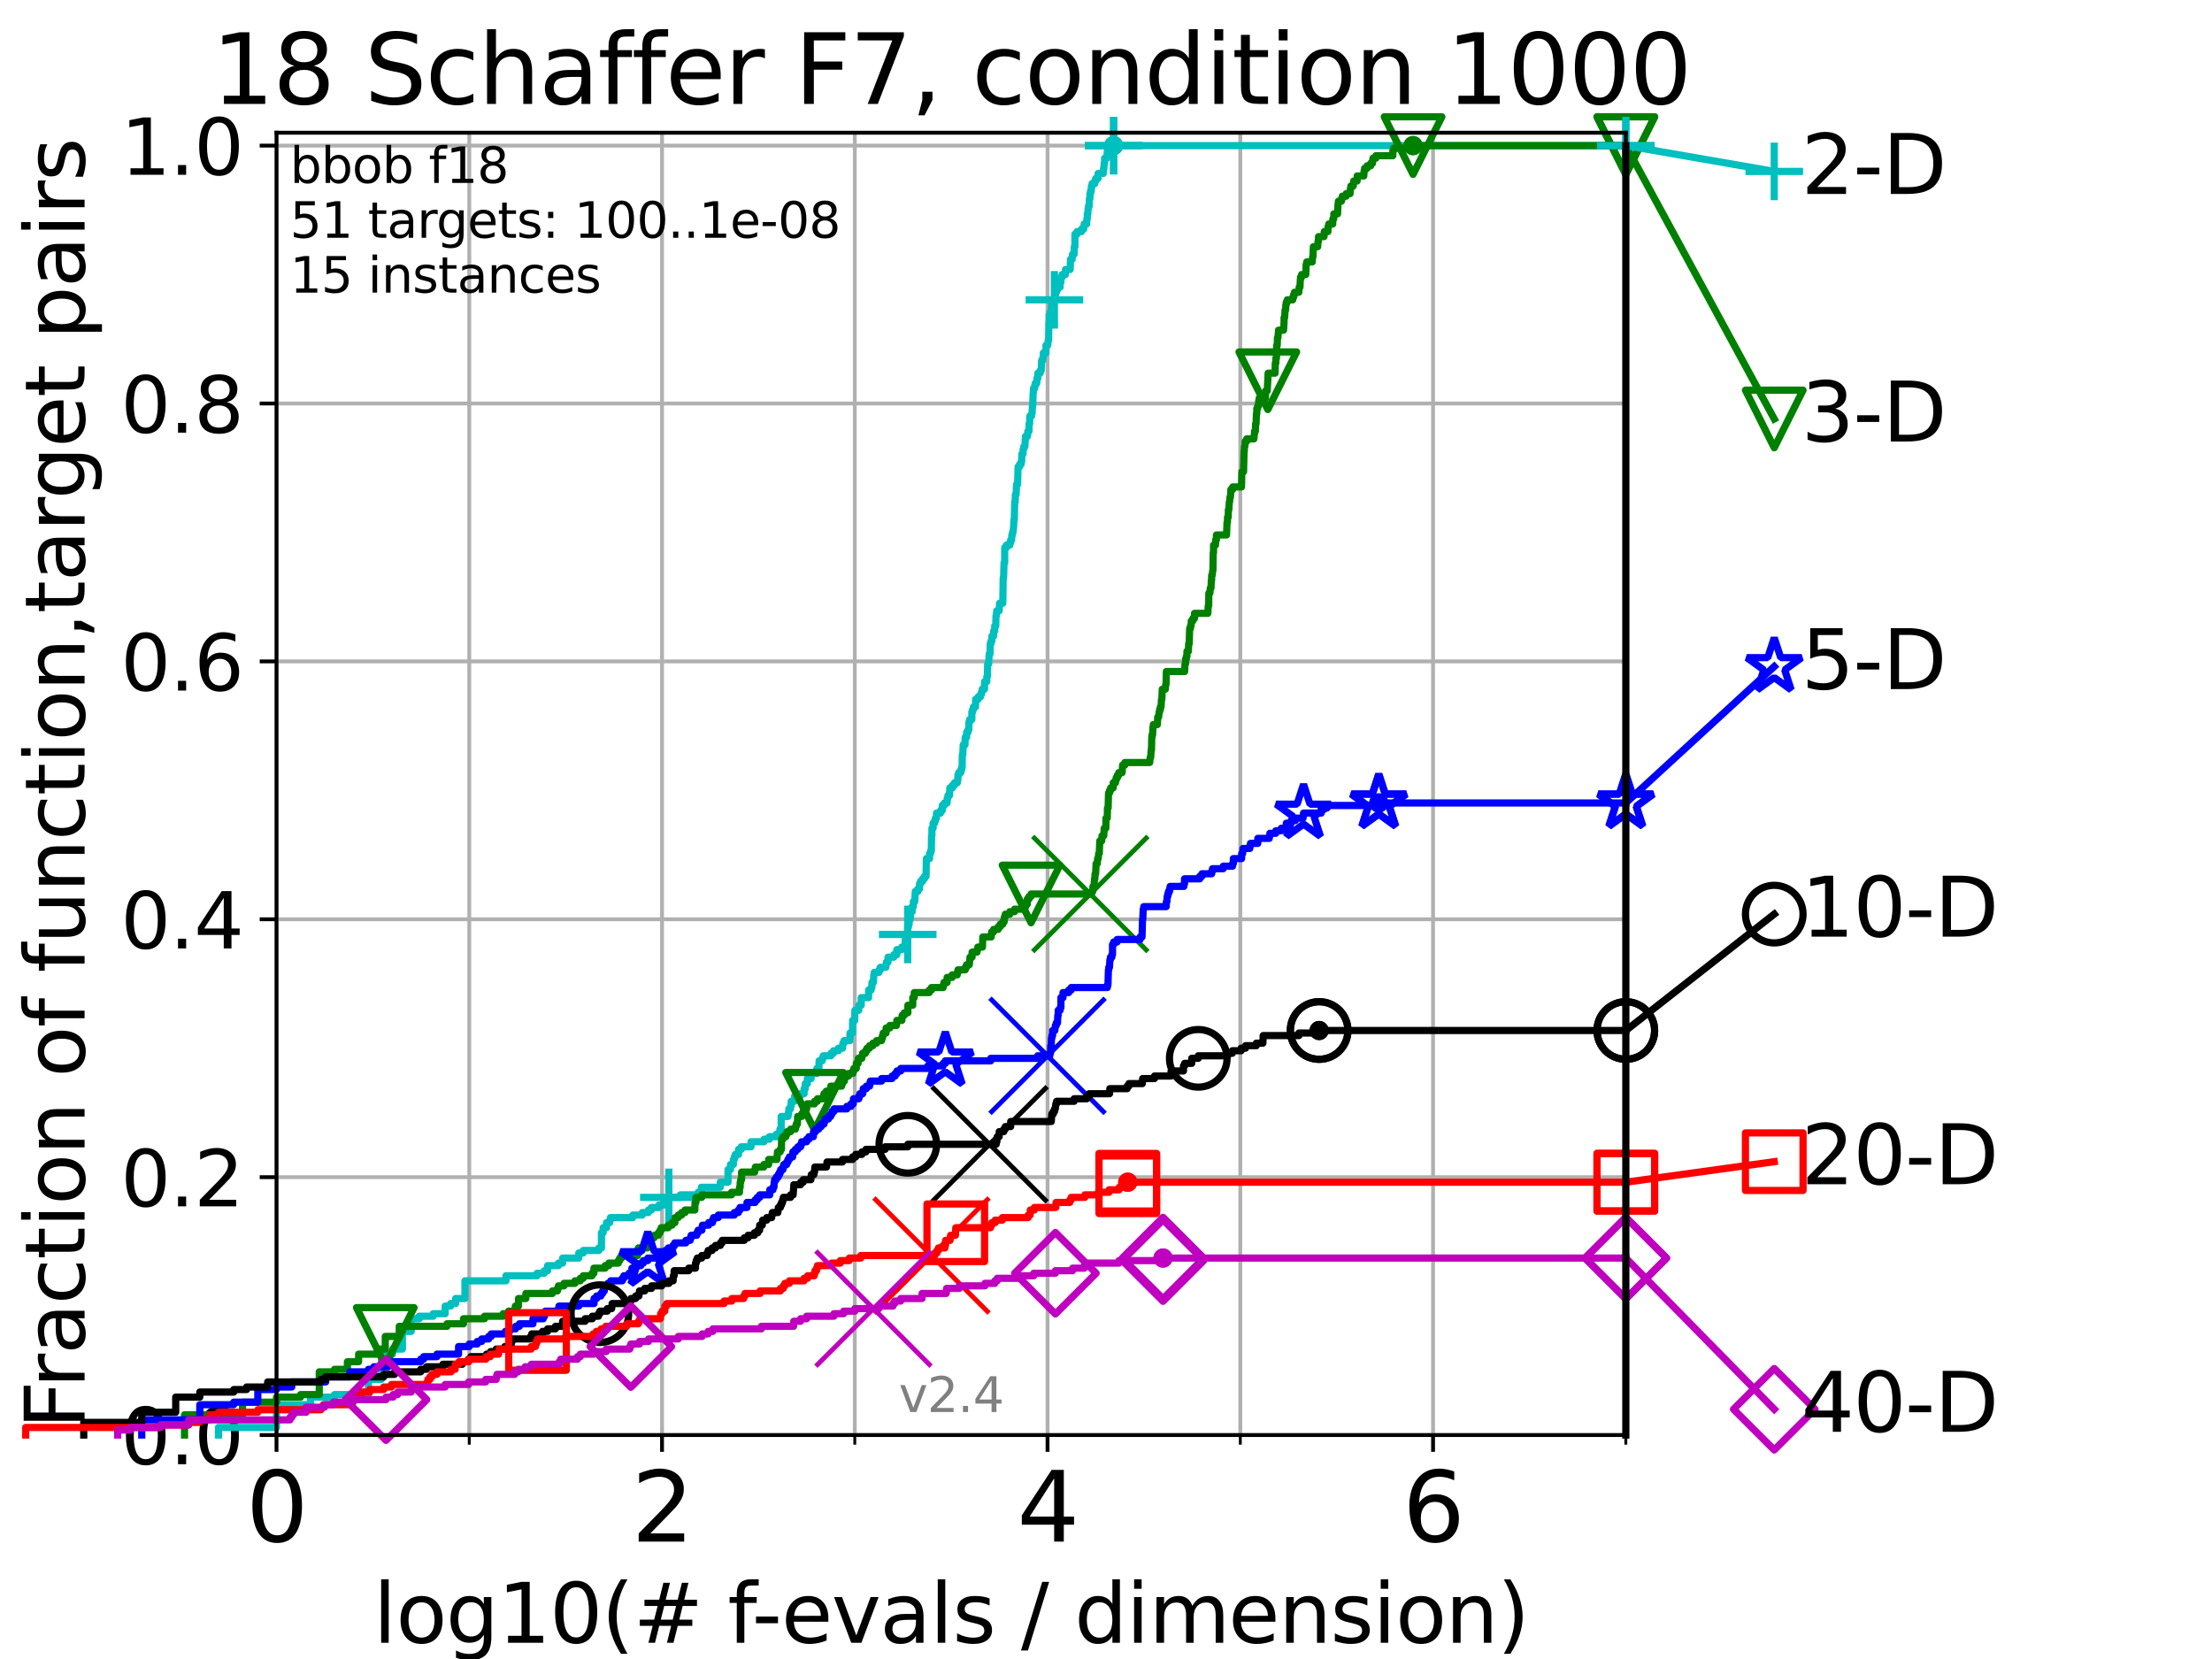 <?xml version="1.0" encoding="utf-8" standalone="no"?>
<!DOCTYPE svg PUBLIC "-//W3C//DTD SVG 1.1//EN"
  "http://www.w3.org/Graphics/SVG/1.1/DTD/svg11.dtd">
<svg height="345.6pt" version="1.1" viewBox="0 0 460.8 345.6" width="460.8pt" xmlns="http://www.w3.org/2000/svg" xmlns:xlink="http://www.w3.org/1999/xlink">
 <defs>
  <style type="text/css">*{stroke-linecap:butt;stroke-linejoin:round;}</style>
 </defs>
 <g id="figure_1">
  <g id="patch_1">
   <path d="M 0 345.6 
L 460.8 345.6 
L 460.8 0 
L 0 0 
z
" style="fill:#ffffff;"/>
  </g>
  <g id="axes_1">
   <g id="patch_2">
    <path d="M 57.6 298.944 
L 338.688 298.944 
L 338.688 27.648 
L 57.6 27.648 
z
" style="fill:#ffffff;"/>
   </g>
   <g id="matplotlib.axis_1">
    <g id="xtick_1">
     <g id="line2d_1">
      <path clip-path="url(#pefffdf3aaf)" d="M 57.6 298.944 
L 57.6 27.648 
" style="fill:none;stroke:#b0b0b0;stroke-linecap:square;stroke-width:0.8;"/>
     </g>
     <g id="line2d_2">
      <defs>
       <path d="M 0 0 
L 0 3.5 
" id="m9ee2b88b14" style="stroke:#000000;stroke-width:0.8;"/>
      </defs>
      <g>
       <use style="stroke:#000000;stroke-width:0.8;" x="57.6" xlink:href="#m9ee2b88b14" y="298.944"/>
      </g>
     </g>
     <g id="text_1">
      <!-- 0 -->
      <g transform="translate(51.237 321.141)scale(0.2 -0.2)">
       <defs>
        <path d="M 2034 4250 
Q 1547 4250 1301 3770 
Q 1056 3291 1056 2328 
Q 1056 1369 1301 889 
Q 1547 409 2034 409 
Q 2525 409 2770 889 
Q 3016 1369 3016 2328 
Q 3016 3291 2770 3770 
Q 2525 4250 2034 4250 
z
M 2034 4750 
Q 2819 4750 3233 4129 
Q 3647 3509 3647 2328 
Q 3647 1150 3233 529 
Q 2819 -91 2034 -91 
Q 1250 -91 836 529 
Q 422 1150 422 2328 
Q 422 3509 836 4129 
Q 1250 4750 2034 4750 
z
" id="DejaVuSans-30" transform="scale(0.016)"/>
       </defs>
       <use xlink:href="#DejaVuSans-30"/>
      </g>
     </g>
    </g>
    <g id="xtick_2">
     <g id="line2d_3">
      <path clip-path="url(#pefffdf3aaf)" d="M 137.911 298.944 
L 137.911 27.648 
" style="fill:none;stroke:#b0b0b0;stroke-linecap:square;stroke-width:0.8;"/>
     </g>
     <g id="line2d_4">
      <g>
       <use style="stroke:#000000;stroke-width:0.8;" x="137.911" xlink:href="#m9ee2b88b14" y="298.944"/>
      </g>
     </g>
     <g id="text_2">
      <!-- 2 -->
      <g transform="translate(131.548 321.141)scale(0.2 -0.2)">
       <defs>
        <path d="M 1228 531 
L 3431 531 
L 3431 0 
L 469 0 
L 469 531 
Q 828 903 1448 1529 
Q 2069 2156 2228 2338 
Q 2531 2678 2651 2914 
Q 2772 3150 2772 3378 
Q 2772 3750 2511 3984 
Q 2250 4219 1831 4219 
Q 1534 4219 1204 4116 
Q 875 4013 500 3803 
L 500 4441 
Q 881 4594 1212 4672 
Q 1544 4750 1819 4750 
Q 2544 4750 2975 4387 
Q 3406 4025 3406 3419 
Q 3406 3131 3298 2873 
Q 3191 2616 2906 2266 
Q 2828 2175 2409 1742 
Q 1991 1309 1228 531 
z
" id="DejaVuSans-32" transform="scale(0.016)"/>
       </defs>
       <use xlink:href="#DejaVuSans-32"/>
      </g>
     </g>
    </g>
    <g id="xtick_3">
     <g id="line2d_5">
      <path clip-path="url(#pefffdf3aaf)" d="M 218.222 298.944 
L 218.222 27.648 
" style="fill:none;stroke:#b0b0b0;stroke-linecap:square;stroke-width:0.8;"/>
     </g>
     <g id="line2d_6">
      <g>
       <use style="stroke:#000000;stroke-width:0.8;" x="218.222" xlink:href="#m9ee2b88b14" y="298.944"/>
      </g>
     </g>
     <g id="text_3">
      <!-- 4 -->
      <g transform="translate(211.859 321.141)scale(0.2 -0.2)">
       <defs>
        <path d="M 2419 4116 
L 825 1625 
L 2419 1625 
L 2419 4116 
z
M 2253 4666 
L 3047 4666 
L 3047 1625 
L 3713 1625 
L 3713 1100 
L 3047 1100 
L 3047 0 
L 2419 0 
L 2419 1100 
L 313 1100 
L 313 1709 
L 2253 4666 
z
" id="DejaVuSans-34" transform="scale(0.016)"/>
       </defs>
       <use xlink:href="#DejaVuSans-34"/>
      </g>
     </g>
    </g>
    <g id="xtick_4">
     <g id="line2d_7">
      <path clip-path="url(#pefffdf3aaf)" d="M 298.533 298.944 
L 298.533 27.648 
" style="fill:none;stroke:#b0b0b0;stroke-linecap:square;stroke-width:0.8;"/>
     </g>
     <g id="line2d_8">
      <g>
       <use style="stroke:#000000;stroke-width:0.8;" x="298.533" xlink:href="#m9ee2b88b14" y="298.944"/>
      </g>
     </g>
     <g id="text_4">
      <!-- 6 -->
      <g transform="translate(292.17 321.141)scale(0.2 -0.2)">
       <defs>
        <path d="M 2113 2584 
Q 1688 2584 1439 2293 
Q 1191 2003 1191 1497 
Q 1191 994 1439 701 
Q 1688 409 2113 409 
Q 2538 409 2786 701 
Q 3034 994 3034 1497 
Q 3034 2003 2786 2293 
Q 2538 2584 2113 2584 
z
M 3366 4563 
L 3366 3988 
Q 3128 4100 2886 4159 
Q 2644 4219 2406 4219 
Q 1781 4219 1451 3797 
Q 1122 3375 1075 2522 
Q 1259 2794 1537 2939 
Q 1816 3084 2150 3084 
Q 2853 3084 3261 2657 
Q 3669 2231 3669 1497 
Q 3669 778 3244 343 
Q 2819 -91 2113 -91 
Q 1303 -91 875 529 
Q 447 1150 447 2328 
Q 447 3434 972 4092 
Q 1497 4750 2381 4750 
Q 2619 4750 2861 4703 
Q 3103 4656 3366 4563 
z
" id="DejaVuSans-36" transform="scale(0.016)"/>
       </defs>
       <use xlink:href="#DejaVuSans-36"/>
      </g>
     </g>
    </g>
    <g id="xtick_5">
     <g id="line2d_9">
      <path clip-path="url(#pefffdf3aaf)" d="M 97.755 298.944 
L 97.755 27.648 
" style="fill:none;stroke:#b0b0b0;stroke-linecap:square;stroke-width:0.8;"/>
     </g>
     <g id="line2d_10">
      <defs>
       <path d="M 0 0 
L 0 2 
" id="mcf66ab5749" style="stroke:#000000;stroke-width:0.6;"/>
      </defs>
      <g>
       <use style="stroke:#000000;stroke-width:0.6;" x="97.755" xlink:href="#mcf66ab5749" y="298.944"/>
      </g>
     </g>
    </g>
    <g id="xtick_6">
     <g id="line2d_11">
      <path clip-path="url(#pefffdf3aaf)" d="M 178.066 298.944 
L 178.066 27.648 
" style="fill:none;stroke:#b0b0b0;stroke-linecap:square;stroke-width:0.8;"/>
     </g>
     <g id="line2d_12">
      <g>
       <use style="stroke:#000000;stroke-width:0.6;" x="178.066" xlink:href="#mcf66ab5749" y="298.944"/>
      </g>
     </g>
    </g>
    <g id="xtick_7">
     <g id="line2d_13">
      <path clip-path="url(#pefffdf3aaf)" d="M 258.377 298.944 
L 258.377 27.648 
" style="fill:none;stroke:#b0b0b0;stroke-linecap:square;stroke-width:0.8;"/>
     </g>
     <g id="line2d_14">
      <g>
       <use style="stroke:#000000;stroke-width:0.6;" x="258.377" xlink:href="#mcf66ab5749" y="298.944"/>
      </g>
     </g>
    </g>
    <g id="xtick_8">
     <g id="line2d_15">
      <path clip-path="url(#pefffdf3aaf)" d="M 338.688 298.944 
L 338.688 27.648 
" style="fill:none;stroke:#b0b0b0;stroke-linecap:square;stroke-width:0.8;"/>
     </g>
     <g id="line2d_16">
      <g>
       <use style="stroke:#000000;stroke-width:0.6;" x="338.688" xlink:href="#mcf66ab5749" y="298.944"/>
      </g>
     </g>
    </g>
    <g id="text_5">
     <!-- log10(# f-evals / dimension) -->
     <g transform="translate(77.764 342.218)scale(0.17 -0.17)">
      <defs>
       <path d="M 603 4863 
L 1178 4863 
L 1178 0 
L 603 0 
L 603 4863 
z
" id="DejaVuSans-6c" transform="scale(0.016)"/>
       <path d="M 1959 3097 
Q 1497 3097 1228 2736 
Q 959 2375 959 1747 
Q 959 1119 1226 758 
Q 1494 397 1959 397 
Q 2419 397 2687 759 
Q 2956 1122 2956 1747 
Q 2956 2369 2687 2733 
Q 2419 3097 1959 3097 
z
M 1959 3584 
Q 2709 3584 3137 3096 
Q 3566 2609 3566 1747 
Q 3566 888 3137 398 
Q 2709 -91 1959 -91 
Q 1206 -91 779 398 
Q 353 888 353 1747 
Q 353 2609 779 3096 
Q 1206 3584 1959 3584 
z
" id="DejaVuSans-6f" transform="scale(0.016)"/>
       <path d="M 2906 1791 
Q 2906 2416 2648 2759 
Q 2391 3103 1925 3103 
Q 1463 3103 1205 2759 
Q 947 2416 947 1791 
Q 947 1169 1205 825 
Q 1463 481 1925 481 
Q 2391 481 2648 825 
Q 2906 1169 2906 1791 
z
M 3481 434 
Q 3481 -459 3084 -895 
Q 2688 -1331 1869 -1331 
Q 1566 -1331 1297 -1286 
Q 1028 -1241 775 -1147 
L 775 -588 
Q 1028 -725 1275 -790 
Q 1522 -856 1778 -856 
Q 2344 -856 2625 -561 
Q 2906 -266 2906 331 
L 2906 616 
Q 2728 306 2450 153 
Q 2172 0 1784 0 
Q 1141 0 747 490 
Q 353 981 353 1791 
Q 353 2603 747 3093 
Q 1141 3584 1784 3584 
Q 2172 3584 2450 3431 
Q 2728 3278 2906 2969 
L 2906 3500 
L 3481 3500 
L 3481 434 
z
" id="DejaVuSans-67" transform="scale(0.016)"/>
       <path d="M 794 531 
L 1825 531 
L 1825 4091 
L 703 3866 
L 703 4441 
L 1819 4666 
L 2450 4666 
L 2450 531 
L 3481 531 
L 3481 0 
L 794 0 
L 794 531 
z
" id="DejaVuSans-31" transform="scale(0.016)"/>
       <path d="M 1984 4856 
Q 1566 4138 1362 3434 
Q 1159 2731 1159 2009 
Q 1159 1288 1364 580 
Q 1569 -128 1984 -844 
L 1484 -844 
Q 1016 -109 783 600 
Q 550 1309 550 2009 
Q 550 2706 781 3412 
Q 1013 4119 1484 4856 
L 1984 4856 
z
" id="DejaVuSans-28" transform="scale(0.016)"/>
       <path d="M 3272 2816 
L 2363 2816 
L 2100 1772 
L 3016 1772 
L 3272 2816 
z
M 2803 4594 
L 2478 3297 
L 3391 3297 
L 3719 4594 
L 4219 4594 
L 3897 3297 
L 4872 3297 
L 4872 2816 
L 3775 2816 
L 3519 1772 
L 4513 1772 
L 4513 1294 
L 3397 1294 
L 3072 0 
L 2572 0 
L 2894 1294 
L 1978 1294 
L 1656 0 
L 1153 0 
L 1478 1294 
L 494 1294 
L 494 1772 
L 1594 1772 
L 1856 2816 
L 850 2816 
L 850 3297 
L 1978 3297 
L 2297 4594 
L 2803 4594 
z
" id="DejaVuSans-23" transform="scale(0.016)"/>
       <path id="DejaVuSans-20" transform="scale(0.016)"/>
       <path d="M 2375 4863 
L 2375 4384 
L 1825 4384 
Q 1516 4384 1395 4259 
Q 1275 4134 1275 3809 
L 1275 3500 
L 2222 3500 
L 2222 3053 
L 1275 3053 
L 1275 0 
L 697 0 
L 697 3053 
L 147 3053 
L 147 3500 
L 697 3500 
L 697 3744 
Q 697 4328 969 4595 
Q 1241 4863 1831 4863 
L 2375 4863 
z
" id="DejaVuSans-66" transform="scale(0.016)"/>
       <path d="M 313 2009 
L 1997 2009 
L 1997 1497 
L 313 1497 
L 313 2009 
z
" id="DejaVuSans-2d" transform="scale(0.016)"/>
       <path d="M 3597 1894 
L 3597 1613 
L 953 1613 
Q 991 1019 1311 708 
Q 1631 397 2203 397 
Q 2534 397 2845 478 
Q 3156 559 3463 722 
L 3463 178 
Q 3153 47 2828 -22 
Q 2503 -91 2169 -91 
Q 1331 -91 842 396 
Q 353 884 353 1716 
Q 353 2575 817 3079 
Q 1281 3584 2069 3584 
Q 2775 3584 3186 3129 
Q 3597 2675 3597 1894 
z
M 3022 2063 
Q 3016 2534 2758 2815 
Q 2500 3097 2075 3097 
Q 1594 3097 1305 2825 
Q 1016 2553 972 2059 
L 3022 2063 
z
" id="DejaVuSans-65" transform="scale(0.016)"/>
       <path d="M 191 3500 
L 800 3500 
L 1894 563 
L 2988 3500 
L 3597 3500 
L 2284 0 
L 1503 0 
L 191 3500 
z
" id="DejaVuSans-76" transform="scale(0.016)"/>
       <path d="M 2194 1759 
Q 1497 1759 1228 1600 
Q 959 1441 959 1056 
Q 959 750 1161 570 
Q 1363 391 1709 391 
Q 2188 391 2477 730 
Q 2766 1069 2766 1631 
L 2766 1759 
L 2194 1759 
z
M 3341 1997 
L 3341 0 
L 2766 0 
L 2766 531 
Q 2569 213 2275 61 
Q 1981 -91 1556 -91 
Q 1019 -91 701 211 
Q 384 513 384 1019 
Q 384 1609 779 1909 
Q 1175 2209 1959 2209 
L 2766 2209 
L 2766 2266 
Q 2766 2663 2505 2880 
Q 2244 3097 1772 3097 
Q 1472 3097 1187 3025 
Q 903 2953 641 2809 
L 641 3341 
Q 956 3463 1253 3523 
Q 1550 3584 1831 3584 
Q 2591 3584 2966 3190 
Q 3341 2797 3341 1997 
z
" id="DejaVuSans-61" transform="scale(0.016)"/>
       <path d="M 2834 3397 
L 2834 2853 
Q 2591 2978 2328 3040 
Q 2066 3103 1784 3103 
Q 1356 3103 1142 2972 
Q 928 2841 928 2578 
Q 928 2378 1081 2264 
Q 1234 2150 1697 2047 
L 1894 2003 
Q 2506 1872 2764 1633 
Q 3022 1394 3022 966 
Q 3022 478 2636 193 
Q 2250 -91 1575 -91 
Q 1294 -91 989 -36 
Q 684 19 347 128 
L 347 722 
Q 666 556 975 473 
Q 1284 391 1588 391 
Q 1994 391 2212 530 
Q 2431 669 2431 922 
Q 2431 1156 2273 1281 
Q 2116 1406 1581 1522 
L 1381 1569 
Q 847 1681 609 1914 
Q 372 2147 372 2553 
Q 372 3047 722 3315 
Q 1072 3584 1716 3584 
Q 2034 3584 2315 3537 
Q 2597 3491 2834 3397 
z
" id="DejaVuSans-73" transform="scale(0.016)"/>
       <path d="M 1625 4666 
L 2156 4666 
L 531 -594 
L 0 -594 
L 1625 4666 
z
" id="DejaVuSans-2f" transform="scale(0.016)"/>
       <path d="M 2906 2969 
L 2906 4863 
L 3481 4863 
L 3481 0 
L 2906 0 
L 2906 525 
Q 2725 213 2448 61 
Q 2172 -91 1784 -91 
Q 1150 -91 751 415 
Q 353 922 353 1747 
Q 353 2572 751 3078 
Q 1150 3584 1784 3584 
Q 2172 3584 2448 3432 
Q 2725 3281 2906 2969 
z
M 947 1747 
Q 947 1113 1208 752 
Q 1469 391 1925 391 
Q 2381 391 2643 752 
Q 2906 1113 2906 1747 
Q 2906 2381 2643 2742 
Q 2381 3103 1925 3103 
Q 1469 3103 1208 2742 
Q 947 2381 947 1747 
z
" id="DejaVuSans-64" transform="scale(0.016)"/>
       <path d="M 603 3500 
L 1178 3500 
L 1178 0 
L 603 0 
L 603 3500 
z
M 603 4863 
L 1178 4863 
L 1178 4134 
L 603 4134 
L 603 4863 
z
" id="DejaVuSans-69" transform="scale(0.016)"/>
       <path d="M 3328 2828 
Q 3544 3216 3844 3400 
Q 4144 3584 4550 3584 
Q 5097 3584 5394 3201 
Q 5691 2819 5691 2113 
L 5691 0 
L 5113 0 
L 5113 2094 
Q 5113 2597 4934 2840 
Q 4756 3084 4391 3084 
Q 3944 3084 3684 2787 
Q 3425 2491 3425 1978 
L 3425 0 
L 2847 0 
L 2847 2094 
Q 2847 2600 2669 2842 
Q 2491 3084 2119 3084 
Q 1678 3084 1418 2786 
Q 1159 2488 1159 1978 
L 1159 0 
L 581 0 
L 581 3500 
L 1159 3500 
L 1159 2956 
Q 1356 3278 1631 3431 
Q 1906 3584 2284 3584 
Q 2666 3584 2933 3390 
Q 3200 3197 3328 2828 
z
" id="DejaVuSans-6d" transform="scale(0.016)"/>
       <path d="M 3513 2113 
L 3513 0 
L 2938 0 
L 2938 2094 
Q 2938 2591 2744 2837 
Q 2550 3084 2163 3084 
Q 1697 3084 1428 2787 
Q 1159 2491 1159 1978 
L 1159 0 
L 581 0 
L 581 3500 
L 1159 3500 
L 1159 2956 
Q 1366 3272 1645 3428 
Q 1925 3584 2291 3584 
Q 2894 3584 3203 3211 
Q 3513 2838 3513 2113 
z
" id="DejaVuSans-6e" transform="scale(0.016)"/>
       <path d="M 513 4856 
L 1013 4856 
Q 1481 4119 1714 3412 
Q 1947 2706 1947 2009 
Q 1947 1309 1714 600 
Q 1481 -109 1013 -844 
L 513 -844 
Q 928 -128 1133 580 
Q 1338 1288 1338 2009 
Q 1338 2731 1133 3434 
Q 928 4138 513 4856 
z
" id="DejaVuSans-29" transform="scale(0.016)"/>
      </defs>
      <use xlink:href="#DejaVuSans-6c"/>
      <use x="27.783" xlink:href="#DejaVuSans-6f"/>
      <use x="88.965" xlink:href="#DejaVuSans-67"/>
      <use x="152.441" xlink:href="#DejaVuSans-31"/>
      <use x="216.064" xlink:href="#DejaVuSans-30"/>
      <use x="279.688" xlink:href="#DejaVuSans-28"/>
      <use x="318.701" xlink:href="#DejaVuSans-23"/>
      <use x="402.49" xlink:href="#DejaVuSans-20"/>
      <use x="434.277" xlink:href="#DejaVuSans-66"/>
      <use x="463.982" xlink:href="#DejaVuSans-2d"/>
      <use x="500.066" xlink:href="#DejaVuSans-65"/>
      <use x="561.59" xlink:href="#DejaVuSans-76"/>
      <use x="620.77" xlink:href="#DejaVuSans-61"/>
      <use x="682.049" xlink:href="#DejaVuSans-6c"/>
      <use x="709.832" xlink:href="#DejaVuSans-73"/>
      <use x="761.932" xlink:href="#DejaVuSans-20"/>
      <use x="793.719" xlink:href="#DejaVuSans-2f"/>
      <use x="827.41" xlink:href="#DejaVuSans-20"/>
      <use x="859.197" xlink:href="#DejaVuSans-64"/>
      <use x="922.674" xlink:href="#DejaVuSans-69"/>
      <use x="950.457" xlink:href="#DejaVuSans-6d"/>
      <use x="1047.869" xlink:href="#DejaVuSans-65"/>
      <use x="1109.393" xlink:href="#DejaVuSans-6e"/>
      <use x="1172.771" xlink:href="#DejaVuSans-73"/>
      <use x="1224.871" xlink:href="#DejaVuSans-69"/>
      <use x="1252.654" xlink:href="#DejaVuSans-6f"/>
      <use x="1313.836" xlink:href="#DejaVuSans-6e"/>
      <use x="1377.215" xlink:href="#DejaVuSans-29"/>
     </g>
    </g>
   </g>
   <g id="matplotlib.axis_2">
    <g id="ytick_1">
     <g id="line2d_17">
      <path clip-path="url(#pefffdf3aaf)" d="M 57.6 298.944 
L 338.688 298.944 
" style="fill:none;stroke:#b0b0b0;stroke-linecap:square;stroke-width:0.8;"/>
     </g>
     <g id="line2d_18">
      <defs>
       <path d="M 0 0 
L -3.5 0 
" id="m2ac220033c" style="stroke:#000000;stroke-width:0.8;"/>
      </defs>
      <g>
       <use style="stroke:#000000;stroke-width:0.8;" x="57.6" xlink:href="#m2ac220033c" y="298.944"/>
      </g>
     </g>
     <g id="text_6">
      <!-- 0.0 -->
      <g transform="translate(25.155 305.023)scale(0.16 -0.16)">
       <defs>
        <path d="M 684 794 
L 1344 794 
L 1344 0 
L 684 0 
L 684 794 
z
" id="DejaVuSans-2e" transform="scale(0.016)"/>
       </defs>
       <use xlink:href="#DejaVuSans-30"/>
       <use x="63.623" xlink:href="#DejaVuSans-2e"/>
       <use x="95.41" xlink:href="#DejaVuSans-30"/>
      </g>
     </g>
    </g>
    <g id="ytick_2">
     <g id="line2d_19">
      <path clip-path="url(#pefffdf3aaf)" d="M 57.6 245.222 
L 338.688 245.222 
" style="fill:none;stroke:#b0b0b0;stroke-linecap:square;stroke-width:0.8;"/>
     </g>
     <g id="line2d_20">
      <g>
       <use style="stroke:#000000;stroke-width:0.8;" x="57.6" xlink:href="#m2ac220033c" y="245.222"/>
      </g>
     </g>
     <g id="text_7">
      <!-- 0.2 -->
      <g transform="translate(25.155 251.301)scale(0.16 -0.16)">
       <use xlink:href="#DejaVuSans-30"/>
       <use x="63.623" xlink:href="#DejaVuSans-2e"/>
       <use x="95.41" xlink:href="#DejaVuSans-32"/>
      </g>
     </g>
    </g>
    <g id="ytick_3">
     <g id="line2d_21">
      <path clip-path="url(#pefffdf3aaf)" d="M 57.6 191.5 
L 338.688 191.5 
" style="fill:none;stroke:#b0b0b0;stroke-linecap:square;stroke-width:0.8;"/>
     </g>
     <g id="line2d_22">
      <g>
       <use style="stroke:#000000;stroke-width:0.8;" x="57.6" xlink:href="#m2ac220033c" y="191.5"/>
      </g>
     </g>
     <g id="text_8">
      <!-- 0.4 -->
      <g transform="translate(25.155 197.579)scale(0.16 -0.16)">
       <use xlink:href="#DejaVuSans-30"/>
       <use x="63.623" xlink:href="#DejaVuSans-2e"/>
       <use x="95.41" xlink:href="#DejaVuSans-34"/>
      </g>
     </g>
    </g>
    <g id="ytick_4">
     <g id="line2d_23">
      <path clip-path="url(#pefffdf3aaf)" d="M 57.6 137.778 
L 338.688 137.778 
" style="fill:none;stroke:#b0b0b0;stroke-linecap:square;stroke-width:0.8;"/>
     </g>
     <g id="line2d_24">
      <g>
       <use style="stroke:#000000;stroke-width:0.8;" x="57.6" xlink:href="#m2ac220033c" y="137.778"/>
      </g>
     </g>
     <g id="text_9">
      <!-- 0.6 -->
      <g transform="translate(25.155 143.857)scale(0.16 -0.16)">
       <use xlink:href="#DejaVuSans-30"/>
       <use x="63.623" xlink:href="#DejaVuSans-2e"/>
       <use x="95.41" xlink:href="#DejaVuSans-36"/>
      </g>
     </g>
    </g>
    <g id="ytick_5">
     <g id="line2d_25">
      <path clip-path="url(#pefffdf3aaf)" d="M 57.6 84.056 
L 338.688 84.056 
" style="fill:none;stroke:#b0b0b0;stroke-linecap:square;stroke-width:0.8;"/>
     </g>
     <g id="line2d_26">
      <g>
       <use style="stroke:#000000;stroke-width:0.8;" x="57.6" xlink:href="#m2ac220033c" y="84.056"/>
      </g>
     </g>
     <g id="text_10">
      <!-- 0.8 -->
      <g transform="translate(25.155 90.135)scale(0.16 -0.16)">
       <defs>
        <path d="M 2034 2216 
Q 1584 2216 1326 1975 
Q 1069 1734 1069 1313 
Q 1069 891 1326 650 
Q 1584 409 2034 409 
Q 2484 409 2743 651 
Q 3003 894 3003 1313 
Q 3003 1734 2745 1975 
Q 2488 2216 2034 2216 
z
M 1403 2484 
Q 997 2584 770 2862 
Q 544 3141 544 3541 
Q 544 4100 942 4425 
Q 1341 4750 2034 4750 
Q 2731 4750 3128 4425 
Q 3525 4100 3525 3541 
Q 3525 3141 3298 2862 
Q 3072 2584 2669 2484 
Q 3125 2378 3379 2068 
Q 3634 1759 3634 1313 
Q 3634 634 3220 271 
Q 2806 -91 2034 -91 
Q 1263 -91 848 271 
Q 434 634 434 1313 
Q 434 1759 690 2068 
Q 947 2378 1403 2484 
z
M 1172 3481 
Q 1172 3119 1398 2916 
Q 1625 2713 2034 2713 
Q 2441 2713 2670 2916 
Q 2900 3119 2900 3481 
Q 2900 3844 2670 4047 
Q 2441 4250 2034 4250 
Q 1625 4250 1398 4047 
Q 1172 3844 1172 3481 
z
" id="DejaVuSans-38" transform="scale(0.016)"/>
       </defs>
       <use xlink:href="#DejaVuSans-30"/>
       <use x="63.623" xlink:href="#DejaVuSans-2e"/>
       <use x="95.41" xlink:href="#DejaVuSans-38"/>
      </g>
     </g>
    </g>
    <g id="ytick_6">
     <g id="line2d_27">
      <path clip-path="url(#pefffdf3aaf)" d="M 57.6 30.334 
L 338.688 30.334 
" style="fill:none;stroke:#b0b0b0;stroke-linecap:square;stroke-width:0.8;"/>
     </g>
     <g id="line2d_28">
      <g>
       <use style="stroke:#000000;stroke-width:0.8;" x="57.6" xlink:href="#m2ac220033c" y="30.334"/>
      </g>
     </g>
     <g id="text_11">
      <!-- 1.0 -->
      <g transform="translate(25.155 36.413)scale(0.16 -0.16)">
       <use xlink:href="#DejaVuSans-31"/>
       <use x="63.623" xlink:href="#DejaVuSans-2e"/>
       <use x="95.41" xlink:href="#DejaVuSans-30"/>
      </g>
     </g>
    </g>
    <g id="text_12">
     <!-- Fraction of function,target pairs -->
     <g transform="translate(17.62 297.681)rotate(-90)scale(0.17 -0.17)">
      <defs>
       <path d="M 628 4666 
L 3309 4666 
L 3309 4134 
L 1259 4134 
L 1259 2759 
L 3109 2759 
L 3109 2228 
L 1259 2228 
L 1259 0 
L 628 0 
L 628 4666 
z
" id="DejaVuSans-46" transform="scale(0.016)"/>
       <path d="M 2631 2963 
Q 2534 3019 2420 3045 
Q 2306 3072 2169 3072 
Q 1681 3072 1420 2755 
Q 1159 2438 1159 1844 
L 1159 0 
L 581 0 
L 581 3500 
L 1159 3500 
L 1159 2956 
Q 1341 3275 1631 3429 
Q 1922 3584 2338 3584 
Q 2397 3584 2469 3576 
Q 2541 3569 2628 3553 
L 2631 2963 
z
" id="DejaVuSans-72" transform="scale(0.016)"/>
       <path d="M 3122 3366 
L 3122 2828 
Q 2878 2963 2633 3030 
Q 2388 3097 2138 3097 
Q 1578 3097 1268 2742 
Q 959 2388 959 1747 
Q 959 1106 1268 751 
Q 1578 397 2138 397 
Q 2388 397 2633 464 
Q 2878 531 3122 666 
L 3122 134 
Q 2881 22 2623 -34 
Q 2366 -91 2075 -91 
Q 1284 -91 818 406 
Q 353 903 353 1747 
Q 353 2603 823 3093 
Q 1294 3584 2113 3584 
Q 2378 3584 2631 3529 
Q 2884 3475 3122 3366 
z
" id="DejaVuSans-63" transform="scale(0.016)"/>
       <path d="M 1172 4494 
L 1172 3500 
L 2356 3500 
L 2356 3053 
L 1172 3053 
L 1172 1153 
Q 1172 725 1289 603 
Q 1406 481 1766 481 
L 2356 481 
L 2356 0 
L 1766 0 
Q 1100 0 847 248 
Q 594 497 594 1153 
L 594 3053 
L 172 3053 
L 172 3500 
L 594 3500 
L 594 4494 
L 1172 4494 
z
" id="DejaVuSans-74" transform="scale(0.016)"/>
       <path d="M 544 1381 
L 544 3500 
L 1119 3500 
L 1119 1403 
Q 1119 906 1312 657 
Q 1506 409 1894 409 
Q 2359 409 2629 706 
Q 2900 1003 2900 1516 
L 2900 3500 
L 3475 3500 
L 3475 0 
L 2900 0 
L 2900 538 
Q 2691 219 2414 64 
Q 2138 -91 1772 -91 
Q 1169 -91 856 284 
Q 544 659 544 1381 
z
M 1991 3584 
L 1991 3584 
z
" id="DejaVuSans-75" transform="scale(0.016)"/>
       <path d="M 750 794 
L 1409 794 
L 1409 256 
L 897 -744 
L 494 -744 
L 750 256 
L 750 794 
z
" id="DejaVuSans-2c" transform="scale(0.016)"/>
       <path d="M 1159 525 
L 1159 -1331 
L 581 -1331 
L 581 3500 
L 1159 3500 
L 1159 2969 
Q 1341 3281 1617 3432 
Q 1894 3584 2278 3584 
Q 2916 3584 3314 3078 
Q 3713 2572 3713 1747 
Q 3713 922 3314 415 
Q 2916 -91 2278 -91 
Q 1894 -91 1617 61 
Q 1341 213 1159 525 
z
M 3116 1747 
Q 3116 2381 2855 2742 
Q 2594 3103 2138 3103 
Q 1681 3103 1420 2742 
Q 1159 2381 1159 1747 
Q 1159 1113 1420 752 
Q 1681 391 2138 391 
Q 2594 391 2855 752 
Q 3116 1113 3116 1747 
z
" id="DejaVuSans-70" transform="scale(0.016)"/>
      </defs>
      <use xlink:href="#DejaVuSans-46"/>
      <use x="50.27" xlink:href="#DejaVuSans-72"/>
      <use x="91.383" xlink:href="#DejaVuSans-61"/>
      <use x="152.662" xlink:href="#DejaVuSans-63"/>
      <use x="207.643" xlink:href="#DejaVuSans-74"/>
      <use x="246.852" xlink:href="#DejaVuSans-69"/>
      <use x="274.635" xlink:href="#DejaVuSans-6f"/>
      <use x="335.816" xlink:href="#DejaVuSans-6e"/>
      <use x="399.195" xlink:href="#DejaVuSans-20"/>
      <use x="430.982" xlink:href="#DejaVuSans-6f"/>
      <use x="492.164" xlink:href="#DejaVuSans-66"/>
      <use x="527.369" xlink:href="#DejaVuSans-20"/>
      <use x="559.156" xlink:href="#DejaVuSans-66"/>
      <use x="594.361" xlink:href="#DejaVuSans-75"/>
      <use x="657.74" xlink:href="#DejaVuSans-6e"/>
      <use x="721.119" xlink:href="#DejaVuSans-63"/>
      <use x="776.1" xlink:href="#DejaVuSans-74"/>
      <use x="815.309" xlink:href="#DejaVuSans-69"/>
      <use x="843.092" xlink:href="#DejaVuSans-6f"/>
      <use x="904.273" xlink:href="#DejaVuSans-6e"/>
      <use x="967.652" xlink:href="#DejaVuSans-2c"/>
      <use x="999.439" xlink:href="#DejaVuSans-74"/>
      <use x="1038.648" xlink:href="#DejaVuSans-61"/>
      <use x="1099.928" xlink:href="#DejaVuSans-72"/>
      <use x="1139.291" xlink:href="#DejaVuSans-67"/>
      <use x="1202.768" xlink:href="#DejaVuSans-65"/>
      <use x="1264.291" xlink:href="#DejaVuSans-74"/>
      <use x="1303.5" xlink:href="#DejaVuSans-20"/>
      <use x="1335.287" xlink:href="#DejaVuSans-70"/>
      <use x="1398.764" xlink:href="#DejaVuSans-61"/>
      <use x="1460.043" xlink:href="#DejaVuSans-69"/>
      <use x="1487.826" xlink:href="#DejaVuSans-72"/>
      <use x="1528.939" xlink:href="#DejaVuSans-73"/>
     </g>
    </g>
   </g>
   <g id="line2d_29">
    <defs>
     <path d="M 0 1.5 
C 0.398 1.5 0.779 1.342 1.061 1.061 
C 1.342 0.779 1.5 0.398 1.5 0 
C 1.5 -0.398 1.342 -0.779 1.061 -1.061 
C 0.779 -1.342 0.398 -1.5 0 -1.5 
C -0.398 -1.5 -0.779 -1.342 -1.061 -1.061 
C -1.342 -0.779 -1.5 -0.398 -1.5 0 
C -1.5 0.398 -1.342 0.779 -1.061 1.061 
C -0.779 1.342 -0.398 1.5 0 1.5 
z
" id="m80e16f0c2d" style="stroke:#00bfbf;"/>
    </defs>
    <g>
     <use style="fill:#00bfbf;stroke:#00bfbf;" x="231.99" xlink:href="#m80e16f0c2d" y="30.334"/>
     <use style="fill:#00bfbf;stroke:#00bfbf;" x="231.99" xlink:href="#m80e16f0c2d" y="30.334"/>
    </g>
   </g>
   <g id="line2d_30">
    <path d="M 45.512 298.944 
L 45.512 297.364 
L 57.6 297.364 
L 57.6 292.624 
L 64.671 292.624 
L 64.671 291.044 
L 69.688 291.044 
L 69.688 290.517 
L 76.759 290.517 
L 76.759 287.357 
L 79.447 287.357 
L 79.447 282.09 
L 81.776 282.09 
L 81.776 281.037 
L 83.83 281.037 
L 83.83 277.35 
L 85.667 277.35 
L 85.667 274.716 
L 87.33 274.716 
L 87.33 274.19 
L 90.243 274.19 
L 90.243 273.663 
L 92.738 273.663 
L 92.738 272.083 
L 93.864 272.083 
L 93.864 271.556 
L 94.921 271.556 
L 94.921 270.503 
L 96.861 270.503 
L 96.861 266.816 
L 105.398 266.816 
L 105.398 265.763 
L 111.897 265.763 
L 111.897 265.236 
L 113.383 265.236 
L 113.383 264.709 
L 114.08 264.709 
L 114.08 263.656 
L 116.323 263.656 
L 116.323 263.129 
L 117.203 263.129 
L 117.203 262.076 
L 120.572 262.076 
L 120.572 261.023 
L 121.49 261.023 
L 121.49 260.496 
L 124.744 260.496 
L 124.744 259.969 
L 125.292 259.969 
L 125.292 256.809 
L 125.648 256.809 
L 125.648 255.756 
L 126.338 255.756 
L 126.338 254.702 
L 127.003 254.702 
L 127.003 254.176 
L 127.165 254.176 
L 127.165 253.649 
L 131.815 253.649 
L 131.815 253.122 
L 133.8 253.122 
L 133.8 252.596 
L 135.077 252.596 
L 135.077 252.069 
L 135.682 252.069 
L 135.682 251.542 
L 137.29 251.542 
L 137.29 251.016 
L 138.341 251.016 
L 138.341 250.489 
L 138.678 250.489 
L 138.678 249.962 
L 139.334 249.962 
L 139.334 249.436 
L 141.732 249.436 
L 141.732 248.909 
L 145.441 248.909 
L 145.441 248.382 
L 146.107 248.382 
L 146.107 247.329 
L 150.042 247.329 
L 150.042 246.275 
L 151.661 246.275 
L 151.661 243.642 
L 152.169 243.642 
L 152.169 242.589 
L 152.774 242.589 
L 152.774 241.535 
L 152.959 241.535 
L 152.959 241.009 
L 153.178 241.009 
L 153.178 240.482 
L 153.855 240.482 
L 153.855 239.428 
L 154.406 239.428 
L 154.406 238.902 
L 156.449 238.902 
L 156.449 237.848 
L 159.15 237.848 
L 159.15 237.322 
L 160.274 237.322 
L 160.274 236.795 
L 161.735 236.795 
L 161.735 236.268 
L 162.411 236.268 
L 162.475 235.215 
L 162.729 235.215 
L 162.729 232.582 
L 164.16 232.582 
L 164.16 232.055 
L 164.276 232.055 
L 164.334 231.001 
L 164.675 231.001 
L 164.675 230.475 
L 164.788 230.475 
L 164.825 229.421 
L 165.519 229.421 
L 165.519 228.368 
L 166.729 228.368 
L 166.729 227.841 
L 167.513 227.841 
L 167.513 226.788 
L 167.751 226.788 
L 167.751 225.735 
L 168.187 225.735 
L 168.187 224.681 
L 168.968 224.681 
L 168.968 223.628 
L 170.174 223.628 
L 170.174 222.575 
L 170.594 222.575 
L 170.634 220.994 
L 171.264 220.994 
L 171.264 220.468 
L 171.481 220.468 
L 171.481 219.941 
L 173.096 219.941 
L 173.096 219.414 
L 173.632 219.414 
L 173.632 218.888 
L 174.659 218.888 
L 174.659 218.361 
L 175.527 218.361 
L 175.587 217.308 
L 175.827 217.308 
L 175.827 216.781 
L 177.052 216.781 
L 177.071 215.201 
L 177.598 215.201 
L 177.616 212.567 
L 178.058 212.567 
L 178.092 210.461 
L 178.892 210.461 
L 178.892 209.407 
L 179.408 209.407 
L 179.408 207.827 
L 180.945 207.827 
L 180.945 206.247 
L 181.462 206.247 
L 181.462 205.721 
L 181.641 205.721 
L 181.641 204.667 
L 181.944 204.667 
L 182.027 203.087 
L 182.124 203.087 
L 182.124 202.56 
L 183.118 202.56 
L 183.118 202.034 
L 183.39 202.034 
L 183.39 201.507 
L 184.54 201.507 
L 184.642 200.454 
L 184.986 200.454 
L 184.986 199.4 
L 186.192 199.4 
L 186.192 198.874 
L 186.826 198.874 
L 186.826 197.82 
L 187.85 197.82 
L 187.85 197.294 
L 188.519 197.294 
L 188.586 195.714 
L 188.898 195.714 
L 188.898 195.187 
L 189.043 195.187 
L 189.094 193.08 
L 189.255 193.08 
L 189.255 192.553 
L 189.37 192.553 
L 189.479 191.5 
L 189.628 191.5 
L 189.672 189.92 
L 190.027 189.92 
L 190.027 188.867 
L 190.267 188.867 
L 190.267 187.813 
L 190.568 187.813 
L 190.666 185.706 
L 191.195 185.706 
L 191.195 185.18 
L 191.549 185.18 
L 191.549 184.126 
L 191.761 184.126 
L 191.761 183.6 
L 192.185 183.6 
L 192.185 183.073 
L 192.565 183.073 
L 192.565 182.546 
L 192.915 182.546 
L 192.978 178.86 
L 193.644 178.86 
L 193.644 177.806 
L 193.856 177.806 
L 193.856 177.28 
L 194.014 177.28 
L 194.06 174.119 
L 194.136 174.119 
L 194.136 172.539 
L 194.374 172.539 
L 194.374 171.486 
L 194.683 171.486 
L 194.683 170.959 
L 194.867 170.959 
L 194.867 170.433 
L 195.091 170.433 
L 195.091 169.379 
L 195.925 169.379 
L 195.925 168.853 
L 196.282 168.853 
L 196.282 167.799 
L 196.712 167.799 
L 196.712 167.272 
L 197.298 167.272 
L 197.338 166.219 
L 197.479 166.219 
L 197.479 165.692 
L 197.8 165.692 
L 197.865 164.112 
L 198.416 164.112 
L 198.416 163.586 
L 198.835 163.586 
L 198.835 163.059 
L 199.429 163.059 
L 199.429 162.532 
L 199.541 162.532 
L 199.541 161.479 
L 199.708 161.479 
L 199.708 160.952 
L 200.144 160.952 
L 200.144 160.426 
L 200.305 160.426 
L 200.305 159.899 
L 200.436 159.899 
L 200.463 157.265 
L 200.564 157.265 
L 200.657 155.159 
L 201.026 155.159 
L 201.066 153.579 
L 201.368 153.579 
L 201.368 152.525 
L 201.659 152.525 
L 201.659 151.999 
L 201.839 151.999 
L 201.839 150.419 
L 201.983 150.419 
L 201.983 149.892 
L 202.457 149.892 
L 202.457 148.312 
L 202.618 148.312 
L 202.618 147.785 
L 202.785 147.785 
L 202.785 147.258 
L 203.219 147.258 
L 203.24 145.678 
L 203.787 145.678 
L 203.787 145.152 
L 204.258 145.152 
L 204.258 144.625 
L 204.47 144.625 
L 204.47 144.098 
L 204.611 144.098 
L 204.611 143.572 
L 205.094 143.572 
L 205.099 141.992 
L 205.572 141.992 
L 205.572 140.938 
L 205.692 140.938 
L 205.744 138.305 
L 205.96 138.305 
L 206.071 136.198 
L 206.248 136.198 
L 206.285 134.091 
L 206.436 134.091 
L 206.436 133.565 
L 206.632 133.565 
L 206.632 132.511 
L 206.991 132.511 
L 206.991 131.458 
L 207.211 131.458 
L 207.211 130.404 
L 207.434 130.404 
L 207.481 128.298 
L 207.545 128.298 
L 207.632 127.244 
L 208.144 127.244 
L 208.233 125.664 
L 208.903 125.664 
L 208.983 120.397 
L 209.066 120.397 
L 209.16 117.237 
L 209.297 117.237 
L 209.297 114.077 
L 209.661 114.077 
L 209.661 113.55 
L 210.357 113.55 
L 210.357 113.024 
L 210.534 113.024 
L 210.534 112.497 
L 210.744 112.497 
L 210.789 111.444 
L 210.911 111.444 
L 210.911 110.917 
L 211.027 110.917 
L 211.135 109.864 
L 211.15 109.864 
L 211.21 108.284 
L 211.296 108.284 
L 211.38 104.597 
L 211.486 104.597 
L 211.513 103.017 
L 211.675 103.017 
L 211.768 100.91 
L 211.979 100.91 
L 212.087 97.223 
L 212.414 97.223 
L 212.414 96.697 
L 212.72 96.697 
L 212.72 96.17 
L 212.836 96.17 
L 212.868 94.59 
L 213.111 94.59 
L 213.134 93.536 
L 213.28 93.536 
L 213.28 93.01 
L 213.51 93.01 
L 213.618 90.903 
L 214.045 90.903 
L 214.113 89.85 
L 214.353 89.85 
L 214.377 88.27 
L 214.482 88.27 
L 214.528 86.69 
L 214.88 86.69 
L 214.88 86.163 
L 214.994 86.163 
L 215.077 84.583 
L 215.12 84.583 
L 215.219 81.949 
L 215.243 81.949 
L 215.29 80.896 
L 215.532 80.896 
L 215.532 80.369 
L 215.652 80.369 
L 215.652 79.843 
L 215.979 79.843 
L 216.012 78.789 
L 216.202 78.789 
L 216.202 77.736 
L 216.69 77.736 
L 216.69 77.209 
L 216.901 77.209 
L 216.988 75.102 
L 217.208 75.102 
L 217.208 74.576 
L 217.341 74.576 
L 217.346 73.522 
L 217.895 73.522 
L 217.895 71.942 
L 218.254 71.942 
L 218.364 70.889 
L 218.433 70.889 
L 218.51 67.202 
L 218.553 67.202 
L 218.553 65.622 
L 218.735 65.622 
L 218.735 65.095 
L 218.972 65.095 
L 219.043 63.515 
L 219.235 63.515 
L 219.235 62.989 
L 219.652 62.989 
L 219.716 61.409 
L 219.873 61.409 
L 219.873 60.882 
L 220.071 60.882 
L 220.071 60.355 
L 220.294 60.355 
L 220.294 59.829 
L 220.83 59.829 
L 220.83 58.775 
L 221.011 58.775 
L 221.011 57.722 
L 221.265 57.722 
L 221.265 57.195 
L 221.936 57.195 
L 221.963 56.142 
L 222.937 56.142 
L 223.004 54.035 
L 223.341 54.035 
L 223.417 52.982 
L 223.752 52.982 
L 223.796 51.402 
L 223.929 51.402 
L 223.929 48.768 
L 224.376 48.768 
L 224.376 48.241 
L 225.314 48.241 
L 225.314 47.715 
L 225.751 47.715 
L 225.855 46.661 
L 226.36 46.661 
L 226.409 45.608 
L 226.496 45.608 
L 226.496 44.555 
L 226.614 44.555 
L 226.67 43.501 
L 226.737 43.501 
L 226.737 42.975 
L 226.89 42.975 
L 226.941 41.395 
L 227.053 41.395 
L 227.053 40.341 
L 227.169 40.341 
L 227.169 39.814 
L 227.339 39.814 
L 227.356 38.761 
L 227.509 38.761 
L 227.509 38.234 
L 228.064 38.234 
L 228.064 37.708 
L 228.25 37.708 
L 228.25 37.181 
L 228.752 37.181 
L 228.752 36.128 
L 229.836 36.128 
L 229.896 35.074 
L 229.961 35.074 
L 230.015 34.021 
L 230.105 34.021 
L 230.105 32.968 
L 230.545 32.968 
L 230.644 31.914 
L 230.678 31.914 
L 230.678 31.387 
L 231.434 31.387 
L 231.434 30.861 
L 231.99 30.861 
L 231.99 30.334 
L 338.688 30.334 
L 338.688 30.334 
" style="fill:none;stroke:#00bfbf;stroke-linecap:square;stroke-width:1.5;"/>
   </g>
   <g id="line2d_31">
    <defs>
     <path d="M -6 0 
L 6 0 
M 0 6 
L 0 -6 
" id="m22afc854e8" style="stroke:#00bfbf;stroke-width:1.5;"/>
    </defs>
    <g>
     <use style="fill-opacity:0;stroke:#00bfbf;stroke-width:1.5;" x="139.334" xlink:href="#m22afc854e8" y="249.436"/>
     <use style="fill-opacity:0;stroke:#00bfbf;stroke-width:1.5;" x="189.094" xlink:href="#m22afc854e8" y="194.66"/>
     <use style="fill-opacity:0;stroke:#00bfbf;stroke-width:1.5;" x="219.652" xlink:href="#m22afc854e8" y="62.462"/>
     <use style="fill-opacity:0;stroke:#00bfbf;stroke-width:1.5;" x="231.99" xlink:href="#m22afc854e8" y="30.334"/>
     <use style="fill-opacity:0;stroke:#00bfbf;stroke-width:1.5;" x="231.99" xlink:href="#m22afc854e8" y="30.334"/>
     <use style="fill-opacity:0;stroke:#00bfbf;stroke-width:1.5;" x="338.688" xlink:href="#m22afc854e8" y="30.334"/>
    </g>
   </g>
   <g id="line2d_32">
    <path style="fill:none;stroke:#00bfbf;stroke-linecap:square;stroke-width:1.5;"/>
    <g/>
   </g>
   <g id="line2d_33">
    <defs>
     <path d="M 0 1.5 
C 0.398 1.5 0.779 1.342 1.061 1.061 
C 1.342 0.779 1.5 0.398 1.5 0 
C 1.5 -0.398 1.342 -0.779 1.061 -1.061 
C 0.779 -1.342 0.398 -1.5 0 -1.5 
C -0.398 -1.5 -0.779 -1.342 -1.061 -1.061 
C -1.342 -0.779 -1.5 -0.398 -1.5 0 
C -1.5 0.398 -1.342 0.779 -1.061 1.061 
C -0.779 1.342 -0.398 1.5 0 1.5 
z
" id="m6fac1eff3d" style="stroke:#008000;"/>
    </defs>
    <g>
     <use style="fill:#008000;stroke:#008000;" x="294.364" xlink:href="#m6fac1eff3d" y="30.334"/>
     <use style="fill:#008000;stroke:#008000;" x="294.364" xlink:href="#m6fac1eff3d" y="30.334"/>
    </g>
   </g>
   <g id="line2d_34">
    <path d="M 38.441 298.944 
L 38.441 294.731 
L 50.529 294.731 
L 50.529 292.097 
L 57.6 292.097 
L 57.6 291.044 
L 62.617 291.044 
L 62.617 290.517 
L 66.508 290.517 
L 66.508 285.777 
L 69.688 285.777 
L 69.688 285.25 
L 72.376 285.25 
L 72.376 283.67 
L 74.705 283.67 
L 74.705 282.09 
L 78.596 282.09 
L 78.596 281.037 
L 80.259 281.037 
L 80.259 278.403 
L 83.172 278.403 
L 83.172 276.296 
L 93.122 276.296 
L 93.122 275.77 
L 96.552 275.77 
L 96.552 274.716 
L 100.935 274.716 
L 100.935 274.19 
L 104.826 274.19 
L 104.826 273.663 
L 105.952 273.663 
L 105.952 273.136 
L 107.348 273.136 
L 107.348 272.083 
L 108.006 272.083 
L 108.006 270.503 
L 109.55 270.503 
L 109.55 269.45 
L 115.077 269.45 
L 115.077 268.923 
L 116.122 268.923 
L 116.122 268.396 
L 116.323 268.396 
L 116.323 267.87 
L 117.486 267.87 
L 117.486 267.343 
L 119.768 267.343 
L 119.768 266.816 
L 120.883 266.816 
L 120.883 266.289 
L 121.49 266.289 
L 121.49 265.763 
L 123.327 265.763 
L 123.327 265.236 
L 123.725 265.236 
L 123.725 264.183 
L 126.054 264.183 
L 126.054 263.656 
L 126.839 263.656 
L 126.839 263.129 
L 128.808 263.129 
L 128.808 262.603 
L 129.099 262.603 
L 129.099 262.076 
L 129.48 262.076 
L 129.48 261.549 
L 132.816 261.549 
L 132.816 261.023 
L 132.971 261.023 
L 132.971 259.969 
L 134.87 259.969 
L 134.87 259.443 
L 135.077 259.443 
L 135.077 257.862 
L 136.266 257.862 
L 136.266 257.336 
L 137.138 257.336 
L 137.138 256.809 
L 137.499 256.809 
L 137.499 256.282 
L 137.736 256.282 
L 137.736 255.756 
L 139.199 255.756 
L 139.199 255.229 
L 139.991 255.229 
L 139.991 254.702 
L 140.599 254.702 
L 140.649 253.649 
L 141.283 253.649 
L 141.283 253.122 
L 141.987 253.122 
L 141.987 252.596 
L 142.708 252.596 
L 142.708 252.069 
L 144.748 252.069 
L 144.787 250.489 
L 144.982 250.489 
L 144.982 249.436 
L 146.18 249.436 
L 146.18 248.909 
L 152.386 248.909 
L 152.386 248.382 
L 154.052 248.382 
L 154.052 247.329 
L 154.19 247.329 
L 154.19 246.275 
L 154.304 246.275 
L 154.304 245.749 
L 154.485 245.749 
L 154.485 244.169 
L 157.224 244.169 
L 157.224 243.642 
L 157.358 243.642 
L 157.358 243.115 
L 159.115 243.115 
L 159.115 242.589 
L 160.12 242.589 
L 160.12 241.535 
L 161.853 241.535 
L 161.956 239.955 
L 162.532 239.955 
L 162.532 239.428 
L 162.785 239.428 
L 162.813 237.322 
L 163.089 237.322 
L 163.089 236.795 
L 163.709 236.795 
L 163.709 236.268 
L 163.959 236.268 
L 163.959 235.742 
L 164.713 235.742 
L 164.713 235.215 
L 165.709 235.215 
L 165.709 234.688 
L 165.862 234.688 
L 165.862 234.162 
L 166.117 234.162 
L 166.163 232.582 
L 167.005 232.582 
L 167.005 232.055 
L 167.299 232.055 
L 167.299 231.528 
L 167.417 231.528 
L 167.417 231.001 
L 168.038 231.001 
L 168.141 229.948 
L 169.683 229.948 
L 169.683 229.421 
L 170.283 229.421 
L 170.283 228.895 
L 171.528 228.895 
L 171.528 228.368 
L 171.646 228.368 
L 171.646 227.841 
L 172.118 227.841 
L 172.118 227.315 
L 172.94 227.315 
L 172.94 226.788 
L 173.065 226.788 
L 173.065 226.261 
L 175.341 226.261 
L 175.341 225.735 
L 175.51 225.735 
L 175.51 225.208 
L 175.909 225.208 
L 175.909 224.681 
L 176.034 224.681 
L 176.034 224.155 
L 176.763 224.155 
L 176.763 223.628 
L 177.66 223.628 
L 177.66 223.101 
L 177.868 223.101 
L 177.868 222.575 
L 178.383 222.575 
L 178.383 221.521 
L 178.767 221.521 
L 178.8 220.468 
L 179.532 220.468 
L 179.532 219.941 
L 179.681 219.941 
L 179.681 219.414 
L 180.295 219.414 
L 180.295 218.888 
L 180.614 218.888 
L 180.614 218.361 
L 181.139 218.361 
L 181.139 217.834 
L 181.85 217.834 
L 181.85 217.308 
L 182.61 217.308 
L 182.61 216.781 
L 183.649 216.781 
L 183.649 216.254 
L 183.838 216.254 
L 183.838 215.728 
L 183.984 215.728 
L 183.984 215.201 
L 184.582 215.201 
L 184.594 214.148 
L 185.364 214.148 
L 185.364 213.621 
L 186.754 213.621 
L 186.831 212.567 
L 187.882 212.567 
L 187.932 211.514 
L 188.372 211.514 
L 188.372 210.987 
L 189.128 210.987 
L 189.128 209.407 
L 190.143 209.407 
L 190.143 207.827 
L 190.451 207.827 
L 190.451 206.774 
L 193.572 206.774 
L 193.572 206.247 
L 194.046 206.247 
L 194.046 205.721 
L 196.489 205.721 
L 196.489 205.194 
L 196.64 205.194 
L 196.64 204.667 
L 197.301 204.667 
L 197.301 203.614 
L 198.349 203.614 
L 198.349 203.087 
L 199.411 203.087 
L 199.411 202.56 
L 199.565 202.56 
L 199.565 202.034 
L 201.078 202.034 
L 201.078 201.507 
L 201.339 201.507 
L 201.339 200.98 
L 201.918 200.98 
L 202.021 199.927 
L 202.06 199.927 
L 202.06 199.4 
L 202.503 199.4 
L 202.503 198.347 
L 203.543 198.347 
L 203.543 197.82 
L 203.689 197.82 
L 203.689 197.294 
L 204.672 197.294 
L 204.731 195.187 
L 206.489 195.187 
L 206.569 194.133 
L 206.986 194.133 
L 206.986 193.607 
L 207.934 193.607 
L 207.934 193.08 
L 208.335 193.08 
L 208.335 192.553 
L 208.88 192.553 
L 208.88 192.027 
L 209.189 192.027 
L 209.249 190.973 
L 209.421 190.973 
L 209.421 190.447 
L 210.361 190.447 
L 210.361 189.92 
L 211.36 189.92 
L 211.36 189.393 
L 213.219 189.393 
L 213.219 188.867 
L 213.677 188.867 
L 213.677 188.34 
L 214.005 188.34 
L 214.005 187.287 
L 214.356 187.287 
L 214.356 186.76 
L 214.788 186.76 
L 214.788 186.233 
L 227.395 186.233 
L 227.395 185.706 
L 227.651 185.706 
L 227.686 184.653 
L 227.898 184.653 
L 228.003 183.073 
L 228.075 183.073 
L 228.124 182.02 
L 228.242 182.02 
L 228.335 179.913 
L 228.588 179.913 
L 228.652 178.86 
L 228.772 178.86 
L 228.881 177.806 
L 228.999 177.806 
L 229.105 175.173 
L 229.506 175.173 
L 229.567 174.119 
L 229.929 174.119 
L 230.028 172.539 
L 230.368 172.539 
L 230.394 170.433 
L 230.662 170.433 
L 230.71 168.326 
L 230.839 168.326 
L 230.932 165.166 
L 231.141 165.166 
L 231.141 164.639 
L 231.379 164.639 
L 231.379 164.112 
L 231.906 164.112 
L 231.906 163.059 
L 232.379 163.059 
L 232.379 162.532 
L 232.521 162.532 
L 232.521 162.006 
L 232.776 162.006 
L 232.776 161.479 
L 233.058 161.479 
L 233.058 160.952 
L 233.758 160.952 
L 233.862 159.372 
L 234.324 159.372 
L 234.324 158.846 
L 239.5 158.846 
L 239.604 157.792 
L 239.708 157.792 
L 239.813 156.212 
L 239.876 156.212 
L 239.932 153.579 
L 239.996 153.579 
L 239.996 153.052 
L 240.116 153.052 
L 240.178 151.472 
L 240.251 151.472 
L 240.251 150.945 
L 241.1 150.945 
L 241.171 149.365 
L 241.368 149.365 
L 241.472 148.312 
L 241.57 148.312 
L 241.57 147.785 
L 241.735 147.785 
L 241.735 147.258 
L 241.865 147.258 
L 241.959 145.678 
L 242.039 145.678 
L 242.121 143.572 
L 242.76 143.572 
L 242.845 142.518 
L 242.907 142.518 
L 242.975 139.885 
L 246.78 139.885 
L 246.854 138.305 
L 246.973 138.305 
L 246.985 137.251 
L 247.14 137.251 
L 247.14 136.725 
L 247.264 136.725 
L 247.264 135.671 
L 247.566 135.671 
L 247.619 134.091 
L 247.731 134.091 
L 247.828 130.931 
L 247.991 130.931 
L 247.991 130.404 
L 248.131 130.404 
L 248.163 129.351 
L 248.497 129.351 
L 248.497 128.824 
L 248.833 128.824 
L 248.833 127.771 
L 251.615 127.771 
L 251.699 126.191 
L 251.793 126.191 
L 251.821 123.558 
L 252.043 123.558 
L 252.124 122.504 
L 252.272 122.504 
L 252.337 120.924 
L 252.399 120.924 
L 252.407 119.871 
L 252.521 119.871 
L 252.628 118.817 
L 252.68 118.817 
L 252.73 115.131 
L 252.799 115.131 
L 252.804 113.55 
L 253.214 113.55 
L 253.248 112.497 
L 253.401 112.497 
L 253.401 111.444 
L 255.513 111.444 
L 255.611 108.81 
L 255.699 108.81 
L 255.713 107.757 
L 255.855 107.757 
L 255.895 106.177 
L 256 106.177 
L 256.084 104.597 
L 256.137 104.597 
L 256.234 103.543 
L 256.326 103.543 
L 256.417 101.963 
L 256.798 101.963 
L 256.798 101.437 
L 258.629 101.437 
L 258.703 98.277 
L 259.055 98.277 
L 259.161 94.063 
L 259.197 94.063 
L 259.249 93.01 
L 259.322 93.01 
L 259.386 91.956 
L 259.695 91.956 
L 259.695 91.43 
L 261.207 91.43 
L 261.31 90.376 
L 261.345 90.376 
L 261.345 89.85 
L 261.51 89.85 
L 261.566 88.27 
L 261.662 88.27 
L 261.74 86.163 
L 261.815 86.163 
L 261.815 85.109 
L 261.993 85.109 
L 261.993 84.583 
L 262.181 84.583 
L 262.201 83.529 
L 262.293 83.529 
L 262.293 83.003 
L 263.592 83.003 
L 263.658 81.423 
L 263.987 81.423 
L 264.094 79.316 
L 264.108 79.316 
L 264.166 77.736 
L 265.624 77.736 
L 265.666 75.629 
L 265.782 75.629 
L 265.795 74.576 
L 265.914 74.576 
L 265.949 71.942 
L 266.072 71.942 
L 266.116 70.362 
L 266.215 70.362 
L 266.3 69.309 
L 266.338 69.309 
L 266.338 68.782 
L 267.385 68.782 
L 267.493 67.202 
L 267.497 67.202 
L 267.497 66.149 
L 267.617 66.149 
L 267.705 64.569 
L 267.826 64.569 
L 267.859 63.515 
L 267.94 63.515 
L 267.94 62.989 
L 268.154 62.989 
L 268.154 62.462 
L 269.305 62.462 
L 269.305 61.935 
L 269.47 61.935 
L 269.47 61.409 
L 269.666 61.409 
L 269.666 60.882 
L 270.577 60.882 
L 270.642 59.829 
L 270.804 59.829 
L 270.88 58.248 
L 270.917 58.248 
L 270.917 57.722 
L 271.15 57.722 
L 271.15 57.195 
L 272.021 57.195 
L 272.093 55.088 
L 272.207 55.088 
L 272.207 54.562 
L 273.367 54.562 
L 273.435 53.508 
L 273.509 53.508 
L 273.593 51.402 
L 274.495 51.402 
L 274.558 50.348 
L 274.631 50.348 
L 274.675 49.295 
L 275.822 49.295 
L 275.869 48.241 
L 276.633 48.241 
L 276.655 47.188 
L 276.805 47.188 
L 276.805 46.661 
L 277.632 46.661 
L 277.652 45.608 
L 277.839 45.608 
L 277.857 44.555 
L 278.638 44.555 
L 278.742 42.448 
L 278.808 42.448 
L 278.808 41.921 
L 279.44 41.921 
L 279.44 41.395 
L 279.623 41.395 
L 279.623 40.868 
L 280.44 40.868 
L 280.44 40.341 
L 281.239 40.341 
L 281.312 39.288 
L 281.405 39.288 
L 281.405 38.761 
L 281.896 38.761 
L 281.99 37.708 
L 282.715 37.708 
L 282.724 36.654 
L 284.108 36.654 
L 284.168 35.601 
L 284.262 35.601 
L 284.262 35.074 
L 284.785 35.074 
L 284.785 34.548 
L 285.532 34.548 
L 285.532 34.021 
L 285.918 34.021 
L 286.008 32.968 
L 286.604 32.968 
L 286.604 32.441 
L 290.153 32.441 
L 290.155 31.387 
L 290.319 31.387 
L 290.319 30.861 
L 294.364 30.861 
L 294.364 30.334 
L 338.688 30.334 
L 338.688 30.334 
" style="fill:none;stroke:#008000;stroke-linecap:square;stroke-width:1.5;"/>
   </g>
   <g id="line2d_35">
    <defs>
     <path d="M -0 6 
L 6 -6 
L -6 -6 
z
" id="mb1ac1c79c9" style="stroke:#008000;stroke-linejoin:miter;stroke-width:1.5;"/>
    </defs>
    <g>
     <use style="fill-opacity:0;stroke:#008000;stroke-linejoin:miter;stroke-width:1.5;" x="80.259" xlink:href="#mb1ac1c79c9" y="278.403"/>
     <use style="fill-opacity:0;stroke:#008000;stroke-linejoin:miter;stroke-width:1.5;" x="169.683" xlink:href="#mb1ac1c79c9" y="229.421"/>
     <use style="fill-opacity:0;stroke:#008000;stroke-linejoin:miter;stroke-width:1.5;" x="214.788" xlink:href="#mb1ac1c79c9" y="186.233"/>
     <use style="fill-opacity:0;stroke:#008000;stroke-linejoin:miter;stroke-width:1.5;" x="264.108" xlink:href="#mb1ac1c79c9" y="79.316"/>
     <use style="fill-opacity:0;stroke:#008000;stroke-linejoin:miter;stroke-width:1.5;" x="294.364" xlink:href="#mb1ac1c79c9" y="30.334"/>
     <use style="fill-opacity:0;stroke:#008000;stroke-linejoin:miter;stroke-width:1.5;" x="338.688" xlink:href="#mb1ac1c79c9" y="30.334"/>
    </g>
   </g>
   <g id="line2d_36">
    <path style="fill:none;stroke:#008000;stroke-linecap:square;stroke-width:1.5;"/>
    <g/>
   </g>
   <g id="line2d_37">
    <path clip-path="url(#pefffdf3aaf)" d="M 227.13 186.233 
" style="fill:none;stroke:#008000;stroke-linecap:square;stroke-width:1.5;"/>
    <defs>
     <path d="M -12 12 
L 12 -12 
M -12 -12 
L 12 12 
" id="mb7f1372686" style="stroke:#008000;"/>
    </defs>
    <g clip-path="url(#pefffdf3aaf)">
     <use style="fill:#008000;stroke:#008000;" x="227.13" xlink:href="#mb7f1372686" y="186.233"/>
    </g>
   </g>
   <g id="line2d_38">
    <defs>
     <path d="M 0 1.5 
C 0.398 1.5 0.779 1.342 1.061 1.061 
C 1.342 0.779 1.5 0.398 1.5 0 
C 1.5 -0.398 1.342 -0.779 1.061 -1.061 
C 0.779 -1.342 0.398 -1.5 0 -1.5 
C -0.398 -1.5 -0.779 -1.342 -1.061 -1.061 
C -1.342 -0.779 -1.5 -0.398 -1.5 0 
C -1.5 0.398 -1.342 0.779 -1.061 1.061 
C -0.779 1.342 -0.398 1.5 0 1.5 
z
" id="mc561308cb2" style="stroke:#0000ff;"/>
    </defs>
    <g>
     <use style="fill:#0000ff;stroke:#0000ff;" x="287.225" xlink:href="#mc561308cb2" y="167.272"/>
     <use style="fill:#0000ff;stroke:#0000ff;" x="287.225" xlink:href="#mc561308cb2" y="167.272"/>
    </g>
   </g>
   <g id="line2d_39">
    <path d="M 29.533 298.944 
L 29.533 295.784 
L 41.621 295.784 
L 41.621 292.624 
L 48.692 292.624 
L 48.692 292.097 
L 53.709 292.097 
L 53.709 289.464 
L 57.6 289.464 
L 57.6 288.937 
L 60.78 288.937 
L 60.78 287.884 
L 67.851 287.884 
L 67.851 286.83 
L 72.868 286.83 
L 72.868 285.777 
L 76.759 285.777 
L 76.759 285.25 
L 77.885 285.25 
L 77.885 284.723 
L 80.881 284.723 
L 80.881 284.197 
L 81.776 284.197 
L 81.776 283.67 
L 87.644 283.67 
L 87.644 283.143 
L 88.256 283.143 
L 88.256 282.617 
L 91.03 282.617 
L 91.03 282.09 
L 95.526 282.09 
L 95.526 280.51 
L 97.755 280.51 
L 97.755 279.983 
L 99.418 279.983 
L 99.418 279.457 
L 100.344 279.457 
L 100.344 278.93 
L 101.786 278.93 
L 101.786 278.403 
L 102.331 278.403 
L 102.331 277.877 
L 105.285 277.877 
L 105.285 277.35 
L 106.169 277.35 
L 106.169 276.823 
L 107.415 276.823 
L 107.415 276.296 
L 108.199 276.296 
L 108.199 275.77 
L 111.023 275.77 
L 111.023 274.716 
L 113.168 274.716 
L 113.168 274.19 
L 113.454 274.19 
L 113.454 273.663 
L 113.595 273.663 
L 113.595 273.136 
L 116.323 273.136 
L 116.323 272.61 
L 116.443 272.61 
L 116.443 272.083 
L 120.572 272.083 
L 120.572 271.556 
L 123.751 271.556 
L 123.751 270.503 
L 124.293 270.503 
L 124.293 269.976 
L 125.183 269.976 
L 125.183 269.45 
L 125.542 269.45 
L 125.542 268.923 
L 125.892 268.923 
L 125.892 267.87 
L 126.64 267.87 
L 126.64 267.343 
L 127.229 267.343 
L 127.229 266.816 
L 129.63 266.816 
L 129.63 266.289 
L 129.964 266.289 
L 129.964 265.763 
L 131.031 265.763 
L 131.031 265.236 
L 131.591 265.236 
L 131.641 264.183 
L 132.375 264.183 
L 132.375 263.656 
L 133.488 263.656 
L 133.488 263.129 
L 134.019 263.129 
L 134.019 262.603 
L 134.953 262.603 
L 134.953 262.076 
L 137.163 262.076 
L 137.163 261.549 
L 138.46 261.549 
L 138.46 261.023 
L 138.595 261.023 
L 138.595 260.496 
L 139.221 260.496 
L 139.221 259.969 
L 140.196 259.969 
L 140.196 259.443 
L 140.559 259.443 
L 140.559 258.916 
L 142.884 258.916 
L 142.884 258.389 
L 143.779 258.389 
L 143.779 257.862 
L 143.977 257.862 
L 143.977 257.336 
L 145.144 257.336 
L 145.144 256.809 
L 145.418 256.809 
L 145.418 256.282 
L 146.216 256.282 
L 146.324 255.229 
L 147.61 255.229 
L 147.61 254.702 
L 148.412 254.702 
L 148.412 254.176 
L 148.639 254.176 
L 148.639 253.649 
L 149.629 253.649 
L 149.629 253.122 
L 152.974 253.122 
L 152.974 252.596 
L 153.82 252.596 
L 153.82 252.069 
L 154.153 252.069 
L 154.153 251.542 
L 155.616 251.542 
L 155.616 250.489 
L 157.301 250.489 
L 157.301 249.962 
L 157.754 249.962 
L 157.754 249.436 
L 158.272 249.436 
L 158.272 248.909 
L 160.356 248.909 
L 160.356 247.855 
L 161.017 247.855 
L 161.017 247.329 
L 161.229 247.329 
L 161.275 246.275 
L 161.366 246.275 
L 161.366 245.749 
L 161.699 245.749 
L 161.699 245.222 
L 162.104 245.222 
L 162.104 244.695 
L 162.398 244.695 
L 162.398 244.169 
L 162.636 244.169 
L 162.636 243.642 
L 163.095 243.642 
L 163.095 243.115 
L 163.267 243.115 
L 163.267 242.589 
L 163.883 242.589 
L 163.883 242.062 
L 164.149 242.062 
L 164.149 241.535 
L 164.448 241.535 
L 164.448 241.009 
L 165.12 241.009 
L 165.172 239.955 
L 165.683 239.955 
L 165.683 239.428 
L 166.2 239.428 
L 166.2 238.902 
L 166.796 238.902 
L 166.796 238.375 
L 167.001 238.375 
L 167.001 237.848 
L 168.042 237.848 
L 168.042 237.322 
L 168.512 237.322 
L 168.512 236.795 
L 169.446 236.795 
L 169.469 235.742 
L 169.92 235.742 
L 169.92 235.215 
L 170.559 235.215 
L 170.559 234.688 
L 171.067 234.688 
L 171.067 234.162 
L 171.651 234.162 
L 171.651 233.635 
L 171.851 233.635 
L 171.851 233.108 
L 172.573 233.108 
L 172.573 232.582 
L 173.04 232.582 
L 173.04 232.055 
L 173.331 232.055 
L 173.331 231.528 
L 173.733 231.528 
L 173.733 231.001 
L 176.422 231.001 
L 176.422 230.475 
L 177.282 230.475 
L 177.282 229.948 
L 177.75 229.948 
L 177.789 228.895 
L 178.911 228.895 
L 178.911 228.368 
L 179.119 228.368 
L 179.119 227.841 
L 179.725 227.841 
L 179.83 226.788 
L 180.473 226.788 
L 180.473 226.261 
L 181.153 226.261 
L 181.153 225.735 
L 181.31 225.735 
L 181.31 225.208 
L 183.65 225.208 
L 183.65 224.681 
L 185.839 224.681 
L 185.839 224.155 
L 186.477 224.155 
L 186.477 223.628 
L 186.861 223.628 
L 186.861 223.101 
L 187.645 223.101 
L 187.645 222.575 
L 193.273 222.575 
L 193.273 222.048 
L 196.47 222.048 
L 196.47 221.521 
L 196.927 221.521 
L 196.927 220.994 
L 206.389 220.994 
L 206.389 220.468 
L 216.169 220.468 
L 216.169 219.941 
L 218.697 219.941 
L 218.697 219.414 
L 218.842 219.414 
L 218.891 217.834 
L 218.99 217.834 
L 219.035 216.254 
L 219.123 216.254 
L 219.123 215.728 
L 219.278 215.728 
L 219.282 214.674 
L 219.741 214.674 
L 219.846 213.621 
L 220.041 213.621 
L 220.041 213.094 
L 220.298 213.094 
L 220.361 211.514 
L 220.442 211.514 
L 220.442 210.461 
L 220.84 210.461 
L 220.84 209.934 
L 221.007 209.934 
L 221.008 207.827 
L 221.44 207.827 
L 221.44 206.774 
L 222.626 206.774 
L 222.626 206.247 
L 223.144 206.247 
L 223.144 205.721 
L 230.679 205.721 
L 230.679 205.194 
L 230.807 205.194 
L 230.903 202.034 
L 230.977 202.034 
L 230.977 201.507 
L 231.124 201.507 
L 231.212 199.927 
L 231.321 199.927 
L 231.321 199.4 
L 231.621 199.4 
L 231.621 198.874 
L 231.758 198.874 
L 231.758 196.767 
L 231.993 196.767 
L 231.993 196.24 
L 232.708 196.24 
L 232.708 195.714 
L 237.51 195.714 
L 237.51 195.187 
L 237.902 195.187 
L 238.012 191.5 
L 238.061 191.5 
L 238.153 189.393 
L 238.266 189.393 
L 238.266 188.867 
L 242.94 188.867 
L 242.988 187.813 
L 243.09 187.813 
L 243.137 186.76 
L 243.26 186.76 
L 243.26 186.233 
L 243.41 186.233 
L 243.41 185.706 
L 243.638 185.706 
L 243.638 185.18 
L 243.764 185.18 
L 243.764 184.653 
L 246.626 184.653 
L 246.626 184.126 
L 246.756 184.126 
L 246.756 183.073 
L 249.943 183.073 
L 249.943 182.546 
L 250.392 182.546 
L 250.392 182.02 
L 252.42 182.02 
L 252.42 181.493 
L 252.583 181.493 
L 252.583 180.966 
L 254.823 180.966 
L 254.823 180.44 
L 256.761 180.44 
L 256.761 179.913 
L 256.928 179.913 
L 256.928 178.86 
L 258.647 178.86 
L 258.677 177.806 
L 258.871 177.806 
L 258.937 176.753 
L 260.358 176.753 
L 260.358 176.226 
L 260.489 176.226 
L 260.489 175.699 
L 262.024 175.699 
L 262.024 174.646 
L 264.416 174.646 
L 264.416 174.119 
L 264.54 174.119 
L 264.54 173.593 
L 265.779 173.593 
L 265.779 173.066 
L 266.926 173.066 
L 266.926 172.539 
L 267.962 172.539 
L 267.962 171.486 
L 268.941 171.486 
L 268.941 170.959 
L 269.832 170.959 
L 269.832 170.433 
L 271.459 170.433 
L 271.553 169.379 
L 275.232 169.379 
L 275.232 168.326 
L 276.441 168.326 
L 276.441 167.799 
L 287.225 167.799 
L 287.225 167.272 
L 338.688 167.272 
L 338.688 167.272 
" style="fill:none;stroke:#0000ff;stroke-linecap:square;stroke-width:1.5;"/>
   </g>
   <g id="line2d_40">
    <defs>
     <path d="M 0 -6 
L -1.347 -1.854 
L -5.706 -1.854 
L -2.18 0.708 
L -3.527 4.854 
L -0 2.292 
L 3.527 4.854 
L 2.18 0.708 
L 5.706 -1.854 
L 1.347 -1.854 
z
" id="m3915eda1f1" style="stroke:#0000ff;stroke-linejoin:bevel;stroke-width:1.5;"/>
    </defs>
    <g>
     <use style="fill-opacity:0;stroke:#0000ff;stroke-linejoin:bevel;stroke-width:1.5;" x="134.953" xlink:href="#m3915eda1f1" y="262.603"/>
     <use style="fill-opacity:0;stroke:#0000ff;stroke-linejoin:bevel;stroke-width:1.5;" x="196.927" xlink:href="#m3915eda1f1" y="220.994"/>
     <use style="fill-opacity:0;stroke:#0000ff;stroke-linejoin:bevel;stroke-width:1.5;" x="271.553" xlink:href="#m3915eda1f1" y="169.379"/>
     <use style="fill-opacity:0;stroke:#0000ff;stroke-linejoin:bevel;stroke-width:1.5;" x="287.225" xlink:href="#m3915eda1f1" y="167.272"/>
     <use style="fill-opacity:0;stroke:#0000ff;stroke-linejoin:bevel;stroke-width:1.5;" x="287.225" xlink:href="#m3915eda1f1" y="167.272"/>
     <use style="fill-opacity:0;stroke:#0000ff;stroke-linejoin:bevel;stroke-width:1.5;" x="338.688" xlink:href="#m3915eda1f1" y="167.272"/>
    </g>
   </g>
   <g id="line2d_41">
    <path style="fill:none;stroke:#0000ff;stroke-linecap:square;stroke-width:1.5;"/>
    <g/>
   </g>
   <g id="line2d_42">
    <path clip-path="url(#pefffdf3aaf)" d="M 218.222 219.941 
" style="fill:none;stroke:#0000ff;stroke-linecap:square;stroke-width:1.5;"/>
    <defs>
     <path d="M -12 12 
L 12 -12 
M -12 -12 
L 12 12 
" id="m18a6992cd5" style="stroke:#0000ff;"/>
    </defs>
    <g clip-path="url(#pefffdf3aaf)">
     <use style="fill:#0000ff;stroke:#0000ff;" x="218.222" xlink:href="#m18a6992cd5" y="219.941"/>
    </g>
   </g>
   <g id="line2d_43">
    <defs>
     <path d="M 0 1.5 
C 0.398 1.5 0.779 1.342 1.061 1.061 
C 1.342 0.779 1.5 0.398 1.5 0 
C 1.5 -0.398 1.342 -0.779 1.061 -1.061 
C 0.779 -1.342 0.398 -1.5 0 -1.5 
C -0.398 -1.5 -0.779 -1.342 -1.061 -1.061 
C -1.342 -0.779 -1.5 -0.398 -1.5 0 
C -1.5 0.398 -1.342 0.779 -1.061 1.061 
C -0.779 1.342 -0.398 1.5 0 1.5 
z
" id="m02936d3edb" style="stroke:#000000;"/>
    </defs>
    <g>
     <use style="stroke:#000000;" x="274.8" xlink:href="#m02936d3edb" y="214.674"/>
     <use style="stroke:#000000;" x="274.8" xlink:href="#m02936d3edb" y="214.674"/>
    </g>
   </g>
   <g id="line2d_44">
    <path d="M 17.445 298.944 
L 17.445 296.311 
L 29.533 296.311 
L 29.533 294.204 
L 36.604 294.204 
L 36.604 291.044 
L 41.621 291.044 
L 41.621 289.99 
L 48.692 289.99 
L 48.692 289.464 
L 51.38 289.464 
L 51.38 288.937 
L 55.763 288.937 
L 55.763 287.884 
L 66.854 287.884 
L 66.854 287.357 
L 67.851 287.357 
L 67.851 286.83 
L 79.939 286.83 
L 79.939 286.304 
L 82.207 286.304 
L 82.207 285.777 
L 87.644 285.777 
L 87.644 285.25 
L 88.847 285.25 
L 88.847 284.723 
L 92.267 284.723 
L 92.267 284.197 
L 96.301 284.197 
L 96.301 283.67 
L 97.58 283.67 
L 97.58 283.143 
L 98.101 283.143 
L 98.101 282.617 
L 101.366 282.617 
L 101.366 282.09 
L 102.196 282.09 
L 102.196 281.563 
L 103.372 281.563 
L 103.372 281.037 
L 105.172 281.037 
L 105.172 280.51 
L 106.489 280.51 
L 106.489 279.457 
L 106.699 279.457 
L 106.699 278.93 
L 110.527 278.93 
L 110.527 278.403 
L 110.777 278.403 
L 110.777 277.877 
L 113.023 277.877 
L 113.023 277.35 
L 114.08 277.35 
L 114.08 276.823 
L 115.711 276.823 
L 115.711 276.296 
L 117.145 276.296 
L 117.203 275.243 
L 121.888 275.243 
L 121.888 274.716 
L 123.394 274.716 
L 123.394 274.19 
L 124.669 274.19 
L 124.669 273.663 
L 124.965 273.663 
L 124.965 273.136 
L 126.507 273.136 
L 126.507 272.61 
L 127.421 272.61 
L 127.517 271.556 
L 131.185 271.556 
L 131.185 271.03 
L 131.44 271.03 
L 131.44 270.503 
L 132.423 270.503 
L 132.423 269.976 
L 133.102 269.976 
L 133.102 269.45 
L 133.216 269.45 
L 133.216 268.923 
L 134.301 268.923 
L 134.301 268.396 
L 135.721 268.396 
L 135.721 267.87 
L 137.858 267.87 
L 137.858 267.343 
L 139.366 267.343 
L 139.366 266.816 
L 140.226 266.816 
L 140.272 265.763 
L 140.439 265.763 
L 140.439 264.709 
L 143.464 264.709 
L 143.464 264.183 
L 144.877 264.183 
L 144.877 263.129 
L 145.028 263.129 
L 145.028 262.603 
L 145.259 262.603 
L 145.259 262.076 
L 146.184 262.076 
L 146.184 261.549 
L 147.308 261.549 
L 147.308 261.023 
L 147.52 261.023 
L 147.52 260.496 
L 148.345 260.496 
L 148.345 259.969 
L 149.049 259.969 
L 149.049 259.443 
L 150.06 259.443 
L 150.06 258.916 
L 150.446 258.916 
L 150.446 258.389 
L 155.038 258.389 
L 155.038 257.862 
L 155.829 257.862 
L 155.829 257.336 
L 157.145 257.336 
L 157.145 256.809 
L 157.865 256.809 
L 157.865 256.282 
L 158.239 256.282 
L 158.255 255.229 
L 158.801 255.229 
L 158.869 254.176 
L 159.733 254.176 
L 159.733 253.649 
L 160.755 253.649 
L 160.755 253.122 
L 160.887 253.122 
L 160.887 252.596 
L 162.043 252.596 
L 162.143 251.542 
L 162.56 251.542 
L 162.56 251.016 
L 162.809 251.016 
L 162.809 250.489 
L 163.029 250.489 
L 163.029 249.962 
L 163.177 249.962 
L 163.177 249.436 
L 164.679 249.436 
L 164.679 248.909 
L 165.226 248.909 
L 165.335 247.329 
L 165.364 247.329 
L 165.364 246.802 
L 166.783 246.802 
L 166.783 246.275 
L 167.324 246.275 
L 167.324 245.749 
L 168.924 245.749 
L 169.009 244.695 
L 169.537 244.695 
L 169.537 244.169 
L 169.685 244.169 
L 169.741 243.115 
L 172.174 243.115 
L 172.284 242.062 
L 175.497 242.062 
L 175.497 241.535 
L 177.605 241.535 
L 177.605 241.009 
L 178.257 241.009 
L 178.257 240.482 
L 179.552 240.482 
L 179.552 239.955 
L 180.394 239.955 
L 180.394 239.428 
L 184.394 239.428 
L 184.394 238.902 
L 189.121 238.902 
L 189.121 238.375 
L 207.521 238.375 
L 207.521 237.848 
L 207.659 237.848 
L 207.738 236.795 
L 208.14 236.795 
L 208.151 235.742 
L 209.11 235.742 
L 209.11 235.215 
L 209.424 235.215 
L 209.424 234.688 
L 210.54 234.688 
L 210.54 233.635 
L 219.001 233.635 
L 219.112 232.055 
L 219.423 232.055 
L 219.423 231.528 
L 219.687 231.528 
L 219.687 231.001 
L 219.842 231.001 
L 219.944 229.948 
L 220.109 229.948 
L 220.109 229.421 
L 223.757 229.421 
L 223.757 228.895 
L 226.39 228.895 
L 226.39 228.368 
L 226.889 228.368 
L 226.889 227.841 
L 231.139 227.841 
L 231.192 226.788 
L 234.802 226.788 
L 234.802 226.261 
L 235.176 226.261 
L 235.176 225.735 
L 237.974 225.735 
L 238.033 224.681 
L 240.5 224.681 
L 240.5 224.155 
L 243.955 224.155 
L 243.955 223.101 
L 246.536 223.101 
L 246.536 222.048 
L 246.783 222.048 
L 246.783 221.521 
L 248.257 221.521 
L 248.257 220.468 
L 249.62 220.468 
L 249.62 219.941 
L 255.776 219.941 
L 255.776 219.414 
L 256.727 219.414 
L 256.727 218.888 
L 258.546 218.888 
L 258.546 218.361 
L 259.465 218.361 
L 259.465 217.834 
L 261.707 217.834 
L 261.707 217.308 
L 263.083 217.308 
L 263.144 215.728 
L 270.59 215.728 
L 270.59 215.201 
L 274.8 215.201 
L 274.8 214.674 
L 338.688 214.674 
L 338.688 214.674 
" style="fill:none;stroke:#000000;stroke-linecap:square;stroke-width:1.5;"/>
   </g>
   <g id="line2d_45">
    <defs>
     <path d="M 0 6 
C 1.591 6 3.117 5.368 4.243 4.243 
C 5.368 3.117 6 1.591 6 0 
C 6 -1.591 5.368 -3.117 4.243 -4.243 
C 3.117 -5.368 1.591 -6 0 -6 
C -1.591 -6 -3.117 -5.368 -4.243 -4.243 
C -5.368 -3.117 -6 -1.591 -6 0 
C -6 1.591 -5.368 3.117 -4.243 4.243 
C -3.117 5.368 -1.591 6 0 6 
z
" id="m47b0aadde9" style="stroke:#000000;stroke-width:1.5;"/>
    </defs>
    <g>
     <use style="fill-opacity:0;stroke:#000000;stroke-width:1.5;" x="124.965" xlink:href="#m47b0aadde9" y="273.663"/>
     <use style="fill-opacity:0;stroke:#000000;stroke-width:1.5;" x="189.121" xlink:href="#m47b0aadde9" y="238.375"/>
     <use style="fill-opacity:0;stroke:#000000;stroke-width:1.5;" x="249.62" xlink:href="#m47b0aadde9" y="220.468"/>
     <use style="fill-opacity:0;stroke:#000000;stroke-width:1.5;" x="274.8" xlink:href="#m47b0aadde9" y="214.674"/>
     <use style="fill-opacity:0;stroke:#000000;stroke-width:1.5;" x="274.8" xlink:href="#m47b0aadde9" y="214.674"/>
     <use style="fill-opacity:0;stroke:#000000;stroke-width:1.5;" x="338.688" xlink:href="#m47b0aadde9" y="214.674"/>
    </g>
   </g>
   <g id="line2d_46">
    <path style="fill:none;stroke:#000000;stroke-linecap:square;stroke-width:1.5;"/>
    <g/>
   </g>
   <g id="line2d_47">
    <path clip-path="url(#pefffdf3aaf)" d="M 206.134 238.375 
" style="fill:none;stroke:#000000;stroke-linecap:square;stroke-width:1.5;"/>
    <defs>
     <path d="M -12 12 
L 12 -12 
M -12 -12 
L 12 12 
" id="m8e41ed70e4" style="stroke:#000000;"/>
    </defs>
    <g clip-path="url(#pefffdf3aaf)">
     <use style="stroke:#000000;" x="206.134" xlink:href="#m8e41ed70e4" y="238.375"/>
    </g>
   </g>
   <g id="line2d_48">
    <defs>
     <path d="M 0 1.5 
C 0.398 1.5 0.779 1.342 1.061 1.061 
C 1.342 0.779 1.5 0.398 1.5 0 
C 1.5 -0.398 1.342 -0.779 1.061 -1.061 
C 0.779 -1.342 0.398 -1.5 0 -1.5 
C -0.398 -1.5 -0.779 -1.342 -1.061 -1.061 
C -1.342 -0.779 -1.5 -0.398 -1.5 0 
C -1.5 0.398 -1.342 0.779 -1.061 1.061 
C -0.779 1.342 -0.398 1.5 0 1.5 
z
" id="m79291c2c51" style="stroke:#ff0000;"/>
    </defs>
    <g>
     <use style="fill:#ff0000;stroke:#ff0000;" x="234.935" xlink:href="#m79291c2c51" y="246.275"/>
     <use style="fill:#ff0000;stroke:#ff0000;" x="234.935" xlink:href="#m79291c2c51" y="246.275"/>
    </g>
   </g>
   <g id="line2d_49">
    <path d="M 5.357 298.944 
L 5.357 297.364 
L 33.424 297.364 
L 33.424 296.837 
L 39.292 296.837 
L 39.292 296.311 
L 41.621 296.311 
L 41.621 295.784 
L 43.675 295.784 
L 43.675 294.731 
L 45.512 294.731 
L 45.512 294.204 
L 53.709 294.204 
L 53.709 293.677 
L 66.854 293.677 
L 66.854 293.15 
L 67.359 293.15 
L 67.359 292.624 
L 73.227 292.624 
L 73.227 292.097 
L 73.579 292.097 
L 73.579 291.57 
L 73.925 291.57 
L 73.925 291.044 
L 74.922 291.044 
L 74.922 290.517 
L 75.242 290.517 
L 75.242 289.99 
L 77.047 289.99 
L 77.047 289.464 
L 79.939 289.464 
L 79.939 288.937 
L 81.557 288.937 
L 81.557 288.41 
L 88.992 288.41 
L 88.992 287.884 
L 89.135 287.884 
L 89.135 287.357 
L 89.559 287.357 
L 89.559 286.83 
L 89.973 286.83 
L 89.973 286.304 
L 91.03 286.304 
L 91.03 285.777 
L 93.973 285.777 
L 93.973 285.25 
L 94.818 285.25 
L 94.818 284.197 
L 95.625 284.197 
L 95.625 283.67 
L 97.668 283.67 
L 97.668 283.143 
L 101.223 283.143 
L 101.223 282.617 
L 102.128 282.617 
L 102.128 282.09 
L 103.871 282.09 
L 103.932 281.037 
L 110.653 281.037 
L 110.653 280.51 
L 111.545 280.51 
L 111.545 279.983 
L 111.742 279.983 
L 111.742 279.457 
L 111.975 279.457 
L 111.975 278.93 
L 117.821 278.93 
L 117.821 278.403 
L 123.554 278.403 
L 123.554 277.877 
L 124.236 277.877 
L 124.236 277.35 
L 125.22 277.35 
L 125.22 276.823 
L 126.185 276.823 
L 126.185 276.296 
L 130.559 276.296 
L 130.559 275.77 
L 132.998 275.77 
L 132.998 275.243 
L 133.296 275.243 
L 133.296 274.716 
L 137.576 274.716 
L 137.63 273.663 
L 137.928 273.663 
L 137.928 273.136 
L 138.486 273.136 
L 138.502 272.083 
L 138.878 272.083 
L 138.878 271.556 
L 150.829 271.556 
L 150.829 271.03 
L 152.459 271.03 
L 152.459 270.503 
L 154.929 270.503 
L 154.929 269.976 
L 155.197 269.976 
L 155.197 269.45 
L 158.347 269.45 
L 158.347 268.923 
L 162.577 268.923 
L 162.577 268.396 
L 163.181 268.396 
L 163.181 267.87 
L 163.499 267.87 
L 163.499 267.343 
L 164.437 267.343 
L 164.437 266.816 
L 167.508 266.816 
L 167.508 266.289 
L 168.243 266.289 
L 168.243 265.763 
L 169.62 265.763 
L 169.62 265.236 
L 169.769 265.236 
L 169.769 264.709 
L 170.108 264.709 
L 170.108 264.183 
L 170.289 264.183 
L 170.289 263.656 
L 173.229 263.656 
L 173.229 263.129 
L 175.059 263.129 
L 175.059 262.603 
L 176.929 262.603 
L 176.929 262.076 
L 179.315 262.076 
L 179.315 261.549 
L 194.719 261.549 
L 194.719 261.023 
L 195.194 261.023 
L 195.194 260.496 
L 195.485 260.496 
L 195.485 259.969 
L 196.836 259.969 
L 196.836 259.443 
L 196.978 259.443 
L 196.978 258.389 
L 197.917 258.389 
L 198.022 257.336 
L 199.04 257.336 
L 199.106 255.756 
L 206.348 255.756 
L 206.348 255.229 
L 206.603 255.229 
L 206.603 254.702 
L 207.311 254.702 
L 207.311 254.176 
L 208.809 254.176 
L 208.809 253.649 
L 214.185 253.649 
L 214.185 253.122 
L 214.593 253.122 
L 214.633 252.069 
L 215.476 252.069 
L 215.476 251.542 
L 219.953 251.542 
L 220.001 250.489 
L 222.859 250.489 
L 222.859 249.962 
L 223.14 249.962 
L 223.14 249.436 
L 226.001 249.436 
L 226.001 248.909 
L 228.788 248.909 
L 228.788 248.382 
L 231.029 248.382 
L 231.029 247.855 
L 233.154 247.855 
L 233.154 247.329 
L 234.642 247.329 
L 234.642 246.802 
L 234.935 246.802 
L 234.935 246.275 
L 338.688 246.275 
L 338.688 246.275 
" style="fill:none;stroke:#ff0000;stroke-linecap:square;stroke-width:1.5;"/>
   </g>
   <g id="line2d_50">
    <defs>
     <path d="M -6 6 
L 6 6 
L 6 -6 
L -6 -6 
z
" id="m10bd197100" style="stroke:#ff0000;stroke-linejoin:miter;stroke-width:1.5;"/>
    </defs>
    <g>
     <use style="fill-opacity:0;stroke:#ff0000;stroke-linejoin:miter;stroke-width:1.5;" x="111.975" xlink:href="#m10bd197100" y="279.457"/>
     <use style="fill-opacity:0;stroke:#ff0000;stroke-linejoin:miter;stroke-width:1.5;" x="199.106" xlink:href="#m10bd197100" y="256.809"/>
     <use style="fill-opacity:0;stroke:#ff0000;stroke-linejoin:miter;stroke-width:1.5;" x="234.935" xlink:href="#m10bd197100" y="246.802"/>
     <use style="fill-opacity:0;stroke:#ff0000;stroke-linejoin:miter;stroke-width:1.5;" x="234.935" xlink:href="#m10bd197100" y="246.275"/>
     <use style="fill-opacity:0;stroke:#ff0000;stroke-linejoin:miter;stroke-width:1.5;" x="338.688" xlink:href="#m10bd197100" y="246.275"/>
    </g>
   </g>
   <g id="line2d_51">
    <path style="fill:none;stroke:#ff0000;stroke-linecap:square;stroke-width:1.5;"/>
    <g/>
   </g>
   <g id="line2d_52">
    <path clip-path="url(#pefffdf3aaf)" d="M 194.046 261.549 
" style="fill:none;stroke:#ff0000;stroke-linecap:square;stroke-width:1.5;"/>
    <defs>
     <path d="M -12 12 
L 12 -12 
M -12 -12 
L 12 12 
" id="md3c0c8a696" style="stroke:#ff0000;"/>
    </defs>
    <g clip-path="url(#pefffdf3aaf)">
     <use style="fill:#ff0000;stroke:#ff0000;" x="194.046" xlink:href="#md3c0c8a696" y="261.549"/>
    </g>
   </g>
   <g id="line2d_53">
    <defs>
     <path d="M 0 1.5 
C 0.398 1.5 0.779 1.342 1.061 1.061 
C 1.342 0.779 1.5 0.398 1.5 0 
C 1.5 -0.398 1.342 -0.779 1.061 -1.061 
C 0.779 -1.342 0.398 -1.5 0 -1.5 
C -0.398 -1.5 -0.779 -1.342 -1.061 -1.061 
C -1.342 -0.779 -1.5 -0.398 -1.5 0 
C -1.5 0.398 -1.342 0.779 -1.061 1.061 
C -0.779 1.342 -0.398 1.5 0 1.5 
z
" id="m460d344c4e" style="stroke:#bf00bf;"/>
    </defs>
    <g>
     <use style="fill:#bf00bf;stroke:#bf00bf;" x="242.281" xlink:href="#m460d344c4e" y="262.076"/>
     <use style="fill:#bf00bf;stroke:#bf00bf;" x="242.281" xlink:href="#m460d344c4e" y="262.076"/>
    </g>
   </g>
   <g id="line2d_54">
    <path d="M 24.516 298.944 
L 24.516 297.891 
L 27.204 297.891 
L 27.204 297.364 
L 33.424 297.364 
L 33.424 296.837 
L 39.292 296.837 
L 39.292 295.784 
L 60.412 295.784 
L 60.412 295.257 
L 60.78 295.257 
L 60.78 294.731 
L 61.139 294.731 
L 61.139 294.204 
L 63.777 294.204 
L 63.777 293.15 
L 67.607 293.15 
L 67.607 292.624 
L 69.469 292.624 
L 69.469 292.097 
L 72.5 292.097 
L 72.5 291.57 
L 80.416 291.57 
L 80.416 291.044 
L 81.885 291.044 
L 81.885 290.517 
L 82.833 290.517 
L 82.833 289.99 
L 85.667 289.99 
L 85.754 288.937 
L 92.738 288.937 
L 92.738 288.41 
L 97.624 288.41 
L 97.624 287.884 
L 101.187 287.884 
L 101.187 287.357 
L 103.372 287.357 
L 103.372 286.83 
L 103.53 286.83 
L 103.53 286.304 
L 107.213 286.304 
L 107.213 285.777 
L 107.957 285.777 
L 107.957 285.25 
L 109.402 285.25 
L 109.402 284.723 
L 110.694 284.723 
L 110.694 284.197 
L 116.503 284.197 
L 116.503 283.67 
L 116.798 283.67 
L 116.798 283.143 
L 120.299 283.143 
L 120.299 282.617 
L 120.899 282.617 
L 120.899 282.09 
L 123.673 282.09 
L 123.673 281.563 
L 126.279 281.563 
L 126.279 281.037 
L 131.192 281.037 
L 131.192 280.51 
L 131.408 280.51 
L 131.408 279.983 
L 133.222 279.983 
L 133.222 279.457 
L 135.097 279.457 
L 135.097 278.93 
L 141.311 278.93 
L 141.311 278.403 
L 146.281 278.403 
L 146.281 277.877 
L 147.518 277.877 
L 147.518 277.35 
L 148.504 277.35 
L 148.504 276.823 
L 158.602 276.823 
L 158.602 276.296 
L 165.318 276.296 
L 165.352 275.243 
L 166.779 275.243 
L 166.779 274.716 
L 168.04 274.716 
L 168.04 274.19 
L 173.728 274.19 
L 173.728 273.663 
L 175.754 273.663 
L 175.754 273.136 
L 178.08 273.136 
L 178.08 272.61 
L 183.106 272.61 
L 183.106 272.083 
L 186.016 272.083 
L 186.016 271.556 
L 186.376 271.556 
L 186.376 271.03 
L 187.639 271.03 
L 187.639 270.503 
L 192.08 270.503 
L 192.08 269.45 
L 197.117 269.45 
L 197.187 268.396 
L 199.831 268.396 
L 199.831 267.87 
L 205.179 267.87 
L 205.179 267.343 
L 207.24 267.343 
L 207.24 266.816 
L 207.737 266.816 
L 207.737 266.289 
L 212.547 266.289 
L 212.547 265.763 
L 215.354 265.763 
L 215.354 265.236 
L 219.858 265.236 
L 219.858 264.709 
L 223.434 264.709 
L 223.434 264.183 
L 225.857 264.183 
L 225.857 263.656 
L 226.4 263.656 
L 226.4 263.129 
L 233.11 263.129 
L 233.11 262.603 
L 242.281 262.603 
L 242.281 262.076 
L 338.688 262.076 
L 338.688 262.076 
" style="fill:none;stroke:#bf00bf;stroke-linecap:square;stroke-width:1.5;"/>
   </g>
   <g id="line2d_55">
    <defs>
     <path d="M 0 8.485 
L 8.485 0 
L 0 -8.485 
L -8.485 0 
z
" id="m4d52a4cd44" style="stroke:#bf00bf;stroke-linejoin:miter;stroke-width:1.5;"/>
    </defs>
    <g>
     <use style="fill-opacity:0;stroke:#bf00bf;stroke-linejoin:miter;stroke-width:1.5;" x="80.416" xlink:href="#m4d52a4cd44" y="291.57"/>
     <use style="fill-opacity:0;stroke:#bf00bf;stroke-linejoin:miter;stroke-width:1.5;" x="131.408" xlink:href="#m4d52a4cd44" y="280.51"/>
     <use style="fill-opacity:0;stroke:#bf00bf;stroke-linejoin:miter;stroke-width:1.5;" x="219.858" xlink:href="#m4d52a4cd44" y="265.236"/>
     <use style="fill-opacity:0;stroke:#bf00bf;stroke-linejoin:miter;stroke-width:1.5;" x="242.281" xlink:href="#m4d52a4cd44" y="262.603"/>
     <use style="fill-opacity:0;stroke:#bf00bf;stroke-linejoin:miter;stroke-width:1.5;" x="242.281" xlink:href="#m4d52a4cd44" y="262.076"/>
     <use style="fill-opacity:0;stroke:#bf00bf;stroke-linejoin:miter;stroke-width:1.5;" x="338.688" xlink:href="#m4d52a4cd44" y="262.076"/>
    </g>
   </g>
   <g id="line2d_56">
    <path style="fill:none;stroke:#bf00bf;stroke-linecap:square;stroke-width:1.5;"/>
    <g/>
   </g>
   <g id="line2d_57">
    <path clip-path="url(#pefffdf3aaf)" d="M 181.958 272.61 
" style="fill:none;stroke:#bf00bf;stroke-linecap:square;stroke-width:1.5;"/>
    <defs>
     <path d="M -12 12 
L 12 -12 
M -12 -12 
L 12 12 
" id="m9ba7c45445" style="stroke:#bf00bf;"/>
    </defs>
    <g clip-path="url(#pefffdf3aaf)">
     <use style="fill:#bf00bf;stroke:#bf00bf;" x="181.958" xlink:href="#m9ba7c45445" y="272.61"/>
    </g>
   </g>
   <g id="line2d_58">
    <path d="M 338.688 262.076 
L 369.608 293.572 
" style="fill:none;stroke:#bf00bf;stroke-linecap:square;stroke-width:1.5;"/>
    <g>
     <use style="fill-opacity:0;stroke:#bf00bf;stroke-linejoin:miter;stroke-width:1.5;" x="338.688" xlink:href="#m4d52a4cd44" y="262.076"/>
     <use style="fill-opacity:0;stroke:#bf00bf;stroke-linejoin:miter;stroke-width:1.5;" x="369.608" xlink:href="#m4d52a4cd44" y="293.572"/>
    </g>
   </g>
   <g id="line2d_59">
    <path d="M 338.688 246.275 
L 369.608 241.999 
" style="fill:none;stroke:#ff0000;stroke-linecap:square;stroke-width:1.5;"/>
    <g>
     <use style="fill-opacity:0;stroke:#ff0000;stroke-linejoin:miter;stroke-width:1.5;" x="338.688" xlink:href="#m10bd197100" y="246.275"/>
     <use style="fill-opacity:0;stroke:#ff0000;stroke-linejoin:miter;stroke-width:1.5;" x="369.608" xlink:href="#m10bd197100" y="241.999"/>
    </g>
   </g>
   <g id="line2d_60">
    <path d="M 338.688 214.674 
L 369.608 190.426 
" style="fill:none;stroke:#000000;stroke-linecap:square;stroke-width:1.5;"/>
    <g>
     <use style="fill-opacity:0;stroke:#000000;stroke-width:1.5;" x="338.688" xlink:href="#m47b0aadde9" y="214.674"/>
     <use style="fill-opacity:0;stroke:#000000;stroke-width:1.5;" x="369.608" xlink:href="#m47b0aadde9" y="190.426"/>
    </g>
   </g>
   <g id="line2d_61">
    <path d="M 338.688 167.272 
L 369.608 138.852 
" style="fill:none;stroke:#0000ff;stroke-linecap:square;stroke-width:1.5;"/>
    <g>
     <use style="fill-opacity:0;stroke:#0000ff;stroke-linejoin:bevel;stroke-width:1.5;" x="338.688" xlink:href="#m3915eda1f1" y="167.272"/>
     <use style="fill-opacity:0;stroke:#0000ff;stroke-linejoin:bevel;stroke-width:1.5;" x="369.608" xlink:href="#m3915eda1f1" y="138.852"/>
    </g>
   </g>
   <g id="line2d_62">
    <path d="M 338.688 30.334 
L 369.608 87.279 
" style="fill:none;stroke:#008000;stroke-linecap:square;stroke-width:1.5;"/>
    <g>
     <use style="fill-opacity:0;stroke:#008000;stroke-linejoin:miter;stroke-width:1.5;" x="338.688" xlink:href="#mb1ac1c79c9" y="30.334"/>
     <use style="fill-opacity:0;stroke:#008000;stroke-linejoin:miter;stroke-width:1.5;" x="369.608" xlink:href="#mb1ac1c79c9" y="87.279"/>
    </g>
   </g>
   <g id="line2d_63">
    <path d="M 338.688 30.334 
L 369.608 35.706 
" style="fill:none;stroke:#00bfbf;stroke-linecap:square;stroke-width:1.5;"/>
    <g>
     <use style="fill-opacity:0;stroke:#00bfbf;stroke-width:1.5;" x="338.688" xlink:href="#m22afc854e8" y="30.334"/>
     <use style="fill-opacity:0;stroke:#00bfbf;stroke-width:1.5;" x="369.608" xlink:href="#m22afc854e8" y="35.706"/>
    </g>
   </g>
   <g id="line2d_64">
    <path d="M 338.688 298.944 
L 338.688 30.334 
" style="fill:none;stroke:#000000;stroke-linecap:square;stroke-width:1.5;"/>
   </g>
   <g id="patch_3">
    <path d="M 57.6 298.944 
L 57.6 27.648 
" style="fill:none;stroke:#000000;stroke-linecap:square;stroke-linejoin:miter;stroke-width:0.8;"/>
   </g>
   <g id="patch_4">
    <path d="M 338.688 298.944 
L 338.688 27.648 
" style="fill:none;stroke:#000000;stroke-linecap:square;stroke-linejoin:miter;stroke-width:0.8;"/>
   </g>
   <g id="patch_5">
    <path d="M 57.6 298.944 
L 338.688 298.944 
" style="fill:none;stroke:#000000;stroke-linecap:square;stroke-linejoin:miter;stroke-width:0.8;"/>
   </g>
   <g id="patch_6">
    <path d="M 57.6 27.648 
L 338.688 27.648 
" style="fill:none;stroke:#000000;stroke-linecap:square;stroke-linejoin:miter;stroke-width:0.8;"/>
   </g>
   <g id="text_13">
    <!-- 40-D -->
    <g transform="translate(375.229 298.263)scale(0.17 -0.17)">
     <defs>
      <path d="M 1259 4147 
L 1259 519 
L 2022 519 
Q 2988 519 3436 956 
Q 3884 1394 3884 2338 
Q 3884 3275 3436 3711 
Q 2988 4147 2022 4147 
L 1259 4147 
z
M 628 4666 
L 1925 4666 
Q 3281 4666 3915 4102 
Q 4550 3538 4550 2338 
Q 4550 1131 3912 565 
Q 3275 0 1925 0 
L 628 0 
L 628 4666 
z
" id="DejaVuSans-44" transform="scale(0.016)"/>
     </defs>
     <use xlink:href="#DejaVuSans-34"/>
     <use x="63.623" xlink:href="#DejaVuSans-30"/>
     <use x="127.246" xlink:href="#DejaVuSans-2d"/>
     <use x="163.33" xlink:href="#DejaVuSans-44"/>
    </g>
   </g>
   <g id="text_14">
    <!-- 20-D -->
    <g transform="translate(375.229 246.69)scale(0.17 -0.17)">
     <use xlink:href="#DejaVuSans-32"/>
     <use x="63.623" xlink:href="#DejaVuSans-30"/>
     <use x="127.246" xlink:href="#DejaVuSans-2d"/>
     <use x="163.33" xlink:href="#DejaVuSans-44"/>
    </g>
   </g>
   <g id="text_15">
    <!-- 10-D -->
    <g transform="translate(375.229 195.117)scale(0.17 -0.17)">
     <use xlink:href="#DejaVuSans-31"/>
     <use x="63.623" xlink:href="#DejaVuSans-30"/>
     <use x="127.246" xlink:href="#DejaVuSans-2d"/>
     <use x="163.33" xlink:href="#DejaVuSans-44"/>
    </g>
   </g>
   <g id="text_16">
    <!-- 5-D -->
    <g transform="translate(375.229 143.543)scale(0.17 -0.17)">
     <defs>
      <path d="M 691 4666 
L 3169 4666 
L 3169 4134 
L 1269 4134 
L 1269 2991 
Q 1406 3038 1543 3061 
Q 1681 3084 1819 3084 
Q 2600 3084 3056 2656 
Q 3513 2228 3513 1497 
Q 3513 744 3044 326 
Q 2575 -91 1722 -91 
Q 1428 -91 1123 -41 
Q 819 9 494 109 
L 494 744 
Q 775 591 1075 516 
Q 1375 441 1709 441 
Q 2250 441 2565 725 
Q 2881 1009 2881 1497 
Q 2881 1984 2565 2268 
Q 2250 2553 1709 2553 
Q 1456 2553 1204 2497 
Q 953 2441 691 2322 
L 691 4666 
z
" id="DejaVuSans-35" transform="scale(0.016)"/>
     </defs>
     <use xlink:href="#DejaVuSans-35"/>
     <use x="63.623" xlink:href="#DejaVuSans-2d"/>
     <use x="99.707" xlink:href="#DejaVuSans-44"/>
    </g>
   </g>
   <g id="text_17">
    <!-- 3-D -->
    <g transform="translate(375.229 91.97)scale(0.17 -0.17)">
     <defs>
      <path d="M 2597 2516 
Q 3050 2419 3304 2112 
Q 3559 1806 3559 1356 
Q 3559 666 3084 287 
Q 2609 -91 1734 -91 
Q 1441 -91 1130 -33 
Q 819 25 488 141 
L 488 750 
Q 750 597 1062 519 
Q 1375 441 1716 441 
Q 2309 441 2620 675 
Q 2931 909 2931 1356 
Q 2931 1769 2642 2001 
Q 2353 2234 1838 2234 
L 1294 2234 
L 1294 2753 
L 1863 2753 
Q 2328 2753 2575 2939 
Q 2822 3125 2822 3475 
Q 2822 3834 2567 4026 
Q 2313 4219 1838 4219 
Q 1578 4219 1281 4162 
Q 984 4106 628 3988 
L 628 4550 
Q 988 4650 1302 4700 
Q 1616 4750 1894 4750 
Q 2613 4750 3031 4423 
Q 3450 4097 3450 3541 
Q 3450 3153 3228 2886 
Q 3006 2619 2597 2516 
z
" id="DejaVuSans-33" transform="scale(0.016)"/>
     </defs>
     <use xlink:href="#DejaVuSans-33"/>
     <use x="63.623" xlink:href="#DejaVuSans-2d"/>
     <use x="99.707" xlink:href="#DejaVuSans-44"/>
    </g>
   </g>
   <g id="text_18">
    <!-- 2-D -->
    <g transform="translate(375.229 40.397)scale(0.17 -0.17)">
     <use xlink:href="#DejaVuSans-32"/>
     <use x="63.623" xlink:href="#DejaVuSans-2d"/>
     <use x="99.707" xlink:href="#DejaVuSans-44"/>
    </g>
   </g>
   <g id="text_19">
    <!-- bbob f18 -->
    <g transform="translate(60.411 38.111)scale(0.102 -0.102)">
     <defs>
      <path d="M 3116 1747 
Q 3116 2381 2855 2742 
Q 2594 3103 2138 3103 
Q 1681 3103 1420 2742 
Q 1159 2381 1159 1747 
Q 1159 1113 1420 752 
Q 1681 391 2138 391 
Q 2594 391 2855 752 
Q 3116 1113 3116 1747 
z
M 1159 2969 
Q 1341 3281 1617 3432 
Q 1894 3584 2278 3584 
Q 2916 3584 3314 3078 
Q 3713 2572 3713 1747 
Q 3713 922 3314 415 
Q 2916 -91 2278 -91 
Q 1894 -91 1617 61 
Q 1341 213 1159 525 
L 1159 0 
L 581 0 
L 581 4863 
L 1159 4863 
L 1159 2969 
z
" id="DejaVuSans-62" transform="scale(0.016)"/>
     </defs>
     <use xlink:href="#DejaVuSans-62"/>
     <use x="63.477" xlink:href="#DejaVuSans-62"/>
     <use x="126.953" xlink:href="#DejaVuSans-6f"/>
     <use x="188.135" xlink:href="#DejaVuSans-62"/>
     <use x="251.611" xlink:href="#DejaVuSans-20"/>
     <use x="283.398" xlink:href="#DejaVuSans-66"/>
     <use x="318.604" xlink:href="#DejaVuSans-31"/>
     <use x="382.227" xlink:href="#DejaVuSans-38"/>
    </g>
    <!-- 51 targets: 100..1e-08 -->
    <g transform="translate(60.411 49.533)scale(0.102 -0.102)">
     <defs>
      <path d="M 750 794 
L 1409 794 
L 1409 0 
L 750 0 
L 750 794 
z
M 750 3309 
L 1409 3309 
L 1409 2516 
L 750 2516 
L 750 3309 
z
" id="DejaVuSans-3a" transform="scale(0.016)"/>
     </defs>
     <use xlink:href="#DejaVuSans-35"/>
     <use x="63.623" xlink:href="#DejaVuSans-31"/>
     <use x="127.246" xlink:href="#DejaVuSans-20"/>
     <use x="159.033" xlink:href="#DejaVuSans-74"/>
     <use x="198.242" xlink:href="#DejaVuSans-61"/>
     <use x="259.521" xlink:href="#DejaVuSans-72"/>
     <use x="298.885" xlink:href="#DejaVuSans-67"/>
     <use x="362.361" xlink:href="#DejaVuSans-65"/>
     <use x="423.885" xlink:href="#DejaVuSans-74"/>
     <use x="463.094" xlink:href="#DejaVuSans-73"/>
     <use x="515.193" xlink:href="#DejaVuSans-3a"/>
     <use x="548.885" xlink:href="#DejaVuSans-20"/>
     <use x="580.672" xlink:href="#DejaVuSans-31"/>
     <use x="644.295" xlink:href="#DejaVuSans-30"/>
     <use x="707.918" xlink:href="#DejaVuSans-30"/>
     <use x="771.541" xlink:href="#DejaVuSans-2e"/>
     <use x="803.328" xlink:href="#DejaVuSans-2e"/>
     <use x="835.115" xlink:href="#DejaVuSans-31"/>
     <use x="898.738" xlink:href="#DejaVuSans-65"/>
     <use x="960.262" xlink:href="#DejaVuSans-2d"/>
     <use x="996.346" xlink:href="#DejaVuSans-30"/>
     <use x="1059.969" xlink:href="#DejaVuSans-38"/>
    </g>
    <!-- 15 instances -->
    <g transform="translate(60.411 60.955)scale(0.102 -0.102)">
     <use xlink:href="#DejaVuSans-31"/>
     <use x="63.623" xlink:href="#DejaVuSans-35"/>
     <use x="127.246" xlink:href="#DejaVuSans-20"/>
     <use x="159.033" xlink:href="#DejaVuSans-69"/>
     <use x="186.816" xlink:href="#DejaVuSans-6e"/>
     <use x="250.195" xlink:href="#DejaVuSans-73"/>
     <use x="302.295" xlink:href="#DejaVuSans-74"/>
     <use x="341.504" xlink:href="#DejaVuSans-61"/>
     <use x="402.783" xlink:href="#DejaVuSans-6e"/>
     <use x="466.162" xlink:href="#DejaVuSans-63"/>
     <use x="521.143" xlink:href="#DejaVuSans-65"/>
     <use x="582.666" xlink:href="#DejaVuSans-73"/>
    </g>
   </g>
   <g id="text_20">
    <!-- v2.4 -->
    <g style="fill:#808080;" transform="translate(187.233 294.151)scale(0.1 -0.1)">
     <use xlink:href="#DejaVuSans-76"/>
     <use x="59.18" xlink:href="#DejaVuSans-32"/>
     <use x="122.803" xlink:href="#DejaVuSans-2e"/>
     <use x="154.59" xlink:href="#DejaVuSans-34"/>
    </g>
   </g>
   <g id="text_21">
    <!-- 18 Schaffer F7, condition 1000 -->
    <g transform="translate(44.111 21.648)scale(0.2 -0.2)">
     <defs>
      <path d="M 3425 4513 
L 3425 3897 
Q 3066 4069 2747 4153 
Q 2428 4238 2131 4238 
Q 1616 4238 1336 4038 
Q 1056 3838 1056 3469 
Q 1056 3159 1242 3001 
Q 1428 2844 1947 2747 
L 2328 2669 
Q 3034 2534 3370 2195 
Q 3706 1856 3706 1288 
Q 3706 609 3251 259 
Q 2797 -91 1919 -91 
Q 1588 -91 1214 -16 
Q 841 59 441 206 
L 441 856 
Q 825 641 1194 531 
Q 1563 422 1919 422 
Q 2459 422 2753 634 
Q 3047 847 3047 1241 
Q 3047 1584 2836 1778 
Q 2625 1972 2144 2069 
L 1759 2144 
Q 1053 2284 737 2584 
Q 422 2884 422 3419 
Q 422 4038 858 4394 
Q 1294 4750 2059 4750 
Q 2388 4750 2728 4690 
Q 3069 4631 3425 4513 
z
" id="DejaVuSans-53" transform="scale(0.016)"/>
      <path d="M 3513 2113 
L 3513 0 
L 2938 0 
L 2938 2094 
Q 2938 2591 2744 2837 
Q 2550 3084 2163 3084 
Q 1697 3084 1428 2787 
Q 1159 2491 1159 1978 
L 1159 0 
L 581 0 
L 581 4863 
L 1159 4863 
L 1159 2956 
Q 1366 3272 1645 3428 
Q 1925 3584 2291 3584 
Q 2894 3584 3203 3211 
Q 3513 2838 3513 2113 
z
" id="DejaVuSans-68" transform="scale(0.016)"/>
      <path d="M 525 4666 
L 3525 4666 
L 3525 4397 
L 1831 0 
L 1172 0 
L 2766 4134 
L 525 4134 
L 525 4666 
z
" id="DejaVuSans-37" transform="scale(0.016)"/>
     </defs>
     <use xlink:href="#DejaVuSans-31"/>
     <use x="63.623" xlink:href="#DejaVuSans-38"/>
     <use x="127.246" xlink:href="#DejaVuSans-20"/>
     <use x="159.033" xlink:href="#DejaVuSans-53"/>
     <use x="222.51" xlink:href="#DejaVuSans-63"/>
     <use x="277.49" xlink:href="#DejaVuSans-68"/>
     <use x="340.869" xlink:href="#DejaVuSans-61"/>
     <use x="402.148" xlink:href="#DejaVuSans-66"/>
     <use x="437.354" xlink:href="#DejaVuSans-66"/>
     <use x="472.559" xlink:href="#DejaVuSans-65"/>
     <use x="534.082" xlink:href="#DejaVuSans-72"/>
     <use x="575.195" xlink:href="#DejaVuSans-20"/>
     <use x="606.982" xlink:href="#DejaVuSans-46"/>
     <use x="664.502" xlink:href="#DejaVuSans-37"/>
     <use x="728.125" xlink:href="#DejaVuSans-2c"/>
     <use x="759.912" xlink:href="#DejaVuSans-20"/>
     <use x="791.699" xlink:href="#DejaVuSans-63"/>
     <use x="846.68" xlink:href="#DejaVuSans-6f"/>
     <use x="907.861" xlink:href="#DejaVuSans-6e"/>
     <use x="971.24" xlink:href="#DejaVuSans-64"/>
     <use x="1034.717" xlink:href="#DejaVuSans-69"/>
     <use x="1062.5" xlink:href="#DejaVuSans-74"/>
     <use x="1101.709" xlink:href="#DejaVuSans-69"/>
     <use x="1129.492" xlink:href="#DejaVuSans-6f"/>
     <use x="1190.674" xlink:href="#DejaVuSans-6e"/>
     <use x="1254.053" xlink:href="#DejaVuSans-20"/>
     <use x="1285.84" xlink:href="#DejaVuSans-31"/>
     <use x="1349.463" xlink:href="#DejaVuSans-30"/>
     <use x="1413.086" xlink:href="#DejaVuSans-30"/>
     <use x="1476.709" xlink:href="#DejaVuSans-30"/>
    </g>
   </g>
  </g>
 </g>
 <defs>
  <clipPath id="pefffdf3aaf">
   <rect height="271.296" width="281.088" x="57.6" y="27.648"/>
  </clipPath>
 </defs>
</svg>
